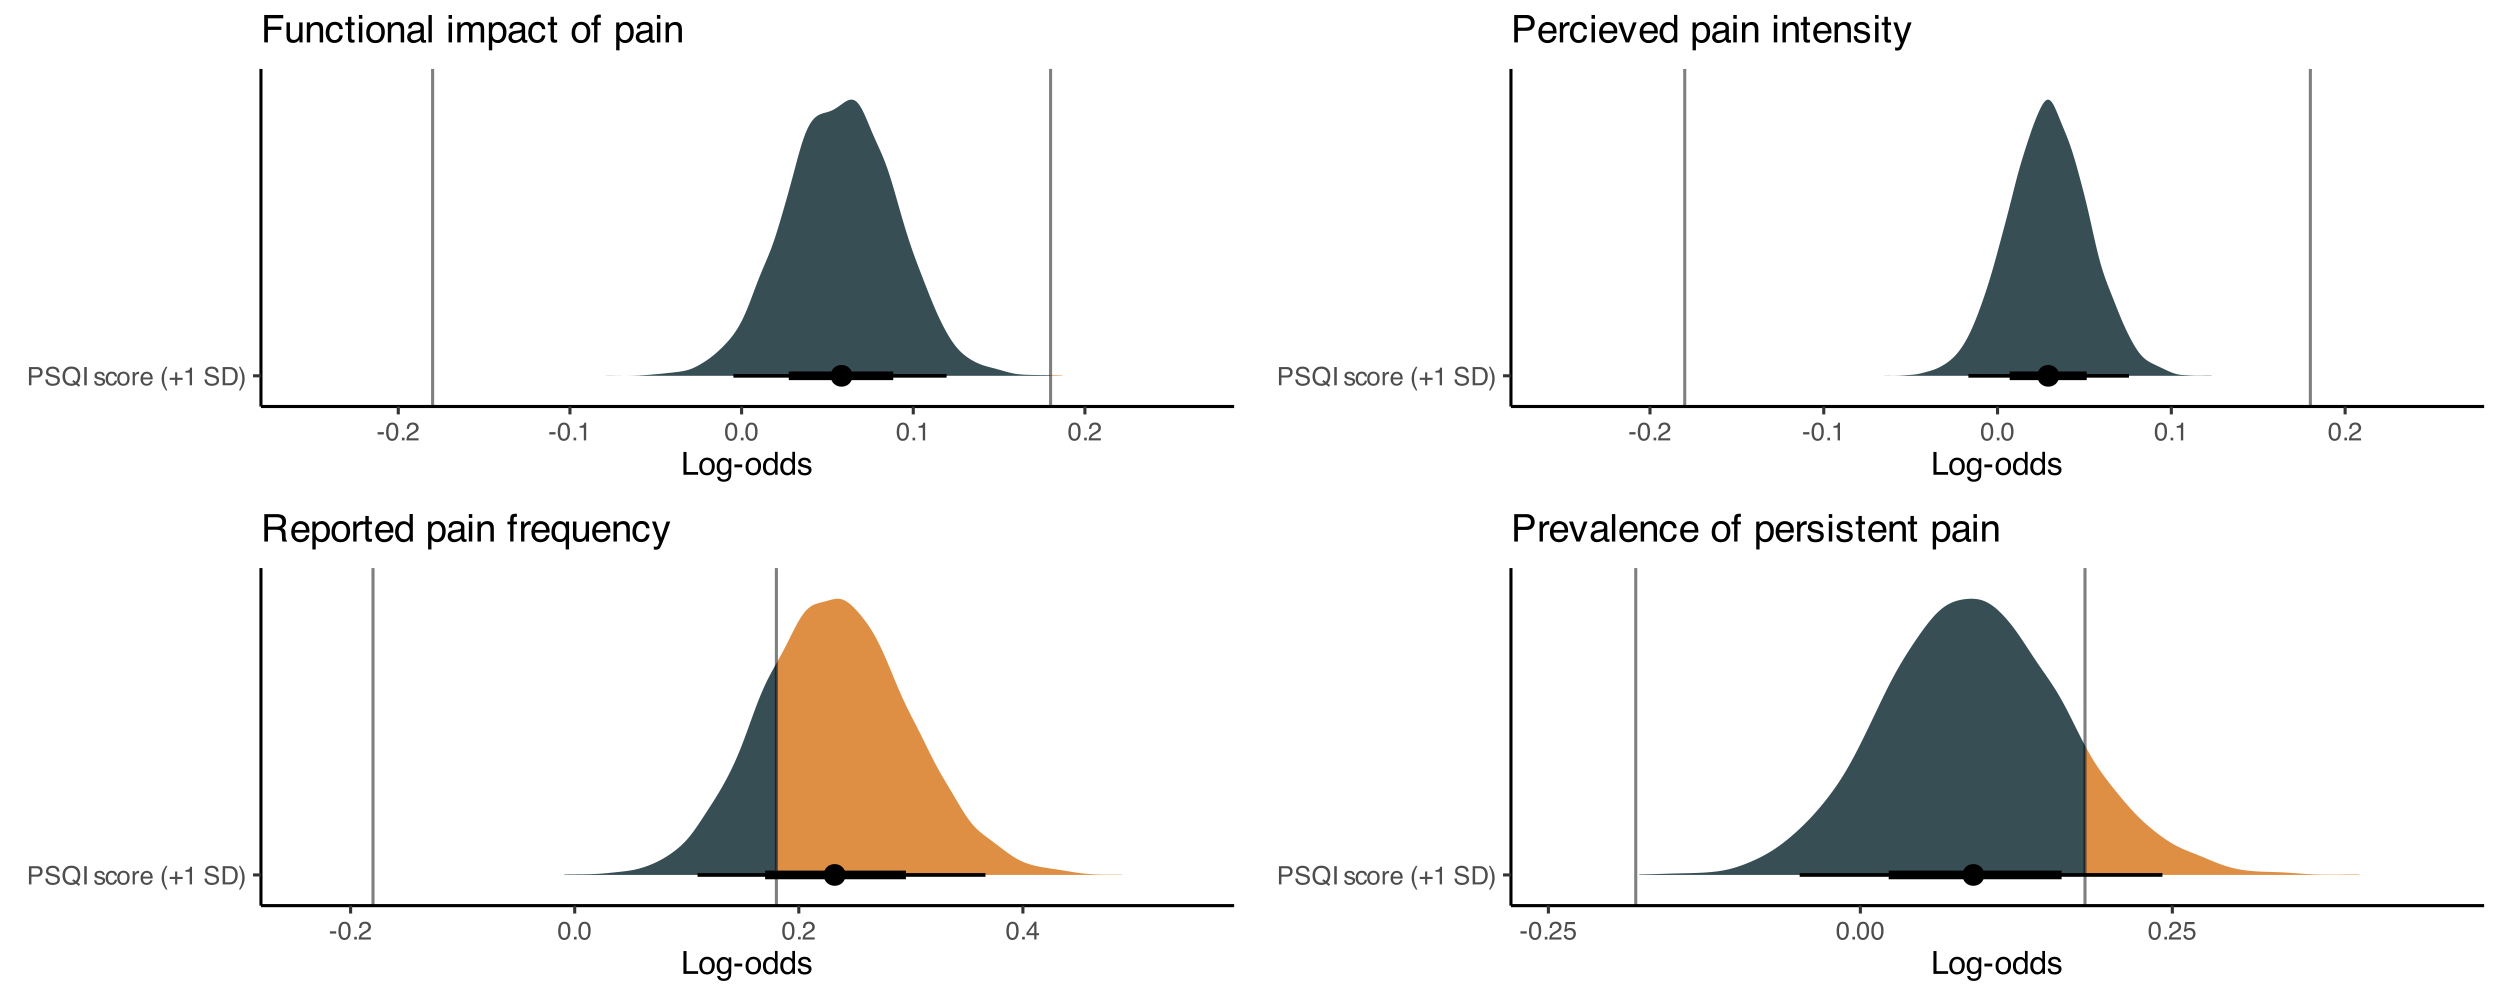 <?xml version="1.0" encoding="UTF-8"?>
<svg xmlns="http://www.w3.org/2000/svg" xmlns:xlink="http://www.w3.org/1999/xlink" width="864" height="345" viewBox="0 0 864 345">
<defs>
<g>
<g id="glyph-0-0">
<path d="M 0.281 0 L 0.281 -6.312 L 5.297 -6.312 L 5.297 0 Z M 4.5 -0.797 L 4.5 -5.516 L 1.078 -5.516 L 1.078 -0.797 Z M 4.5 -0.797 "/>
</g>
<g id="glyph-0-1">
<path d="M 0.75 -6.312 L 3.594 -6.312 C 4.156 -6.312 4.609 -6.148 4.953 -5.828 C 5.297 -5.516 5.469 -5.07 5.469 -4.5 C 5.469 -4.008 5.312 -3.582 5 -3.219 C 4.695 -2.852 4.227 -2.672 3.594 -2.672 L 1.609 -2.672 L 1.609 0 L 0.75 0 Z M 4.594 -4.5 C 4.594 -4.957 4.422 -5.27 4.078 -5.438 C 3.891 -5.531 3.633 -5.578 3.312 -5.578 L 1.609 -5.578 L 1.609 -3.391 L 3.312 -3.391 C 3.695 -3.391 4.004 -3.469 4.234 -3.625 C 4.473 -3.789 4.594 -4.082 4.594 -4.5 Z M 4.594 -4.5 "/>
</g>
<g id="glyph-0-2">
<path d="M 1.234 -2.031 C 1.254 -1.676 1.336 -1.383 1.484 -1.156 C 1.766 -0.738 2.266 -0.531 2.984 -0.531 C 3.305 -0.531 3.598 -0.578 3.859 -0.672 C 4.367 -0.848 4.625 -1.164 4.625 -1.625 C 4.625 -1.969 4.516 -2.211 4.297 -2.359 C 4.078 -2.504 3.738 -2.629 3.281 -2.734 L 2.422 -2.922 C 1.859 -3.055 1.461 -3.195 1.234 -3.344 C 0.836 -3.602 0.641 -4 0.641 -4.531 C 0.641 -5.094 0.832 -5.555 1.219 -5.922 C 1.613 -6.285 2.172 -6.469 2.891 -6.469 C 3.555 -6.469 4.117 -6.305 4.578 -5.984 C 5.035 -5.672 5.266 -5.16 5.266 -4.453 L 4.469 -4.453 C 4.426 -4.797 4.332 -5.055 4.188 -5.234 C 3.926 -5.566 3.484 -5.734 2.859 -5.734 C 2.359 -5.734 2 -5.625 1.781 -5.406 C 1.562 -5.195 1.453 -4.953 1.453 -4.672 C 1.453 -4.359 1.578 -4.133 1.828 -4 C 2.004 -3.906 2.391 -3.789 2.984 -3.656 L 3.859 -3.453 C 4.285 -3.348 4.617 -3.211 4.859 -3.047 C 5.254 -2.754 5.453 -2.328 5.453 -1.766 C 5.453 -1.066 5.195 -0.566 4.688 -0.266 C 4.188 0.035 3.598 0.188 2.922 0.188 C 2.141 0.188 1.523 -0.016 1.078 -0.422 C 0.629 -0.816 0.41 -1.352 0.422 -2.031 Z M 2.953 -6.484 Z M 2.953 -6.484 "/>
</g>
<g id="glyph-0-3">
<path d="M 6.438 -0.016 L 6.016 0.5 L 5.031 -0.234 C 4.801 -0.109 4.547 -0.008 4.266 0.062 C 3.992 0.145 3.695 0.188 3.375 0.188 C 2.395 0.188 1.629 -0.133 1.078 -0.781 C 0.586 -1.406 0.344 -2.188 0.344 -3.125 C 0.344 -3.977 0.555 -4.707 0.984 -5.312 C 1.523 -6.094 2.328 -6.484 3.391 -6.484 C 4.504 -6.484 5.332 -6.125 5.875 -5.406 C 6.289 -4.844 6.5 -4.129 6.5 -3.266 C 6.5 -2.859 6.445 -2.469 6.344 -2.094 C 6.188 -1.52 5.93 -1.051 5.578 -0.688 Z M 3.484 -0.578 C 3.66 -0.578 3.828 -0.586 3.984 -0.609 C 4.141 -0.641 4.273 -0.691 4.391 -0.766 L 3.688 -1.297 L 4.125 -1.828 L 4.953 -1.188 C 5.211 -1.488 5.391 -1.82 5.484 -2.188 C 5.578 -2.562 5.625 -2.914 5.625 -3.25 C 5.625 -3.988 5.426 -4.582 5.031 -5.031 C 4.645 -5.488 4.113 -5.719 3.438 -5.719 C 2.758 -5.719 2.223 -5.5 1.828 -5.062 C 1.43 -4.633 1.234 -3.969 1.234 -3.062 C 1.234 -2.301 1.422 -1.695 1.797 -1.25 C 2.18 -0.801 2.742 -0.578 3.484 -0.578 Z M 3.484 -0.578 "/>
</g>
<g id="glyph-0-4">
<path d="M 0.859 -6.312 L 1.734 -6.312 L 1.734 0 L 0.859 0 Z M 0.859 -6.312 "/>
</g>
<g id="glyph-0-5">
</g>
<g id="glyph-0-6">
<path d="M 1.031 -1.438 C 1.051 -1.188 1.113 -0.988 1.219 -0.844 C 1.414 -0.602 1.754 -0.484 2.234 -0.484 C 2.516 -0.484 2.766 -0.539 2.984 -0.656 C 3.203 -0.781 3.312 -0.973 3.312 -1.234 C 3.312 -1.43 3.223 -1.582 3.047 -1.688 C 2.941 -1.75 2.723 -1.82 2.391 -1.906 L 1.781 -2.062 C 1.383 -2.164 1.094 -2.273 0.906 -2.391 C 0.57 -2.598 0.406 -2.891 0.406 -3.266 C 0.406 -3.691 0.562 -4.039 0.875 -4.312 C 1.195 -4.582 1.617 -4.719 2.141 -4.719 C 2.836 -4.719 3.336 -4.516 3.641 -4.109 C 3.836 -3.848 3.93 -3.57 3.922 -3.281 L 3.203 -3.281 C 3.18 -3.457 3.117 -3.613 3.016 -3.75 C 2.836 -3.957 2.531 -4.062 2.094 -4.062 C 1.801 -4.062 1.578 -4.004 1.422 -3.891 C 1.273 -3.773 1.203 -3.629 1.203 -3.453 C 1.203 -3.254 1.301 -3.094 1.5 -2.969 C 1.613 -2.895 1.781 -2.832 2 -2.781 L 2.516 -2.656 C 3.066 -2.52 3.438 -2.391 3.625 -2.266 C 3.926 -2.066 4.078 -1.754 4.078 -1.328 C 4.078 -0.922 3.922 -0.566 3.609 -0.266 C 3.305 0.023 2.832 0.172 2.188 0.172 C 1.508 0.172 1.023 0.02 0.734 -0.281 C 0.453 -0.594 0.301 -0.977 0.281 -1.438 Z M 2.172 -4.719 Z M 2.172 -4.719 "/>
</g>
<g id="glyph-0-7">
<path d="M 2.344 -4.734 C 2.863 -4.734 3.285 -4.609 3.609 -4.359 C 3.93 -4.109 4.125 -3.672 4.188 -3.047 L 3.438 -3.047 C 3.395 -3.336 3.289 -3.578 3.125 -3.766 C 2.957 -3.953 2.695 -4.047 2.344 -4.047 C 1.852 -4.047 1.5 -3.801 1.281 -3.312 C 1.145 -3.008 1.078 -2.629 1.078 -2.172 C 1.078 -1.703 1.172 -1.312 1.359 -1 C 1.555 -0.688 1.867 -0.531 2.297 -0.531 C 2.609 -0.531 2.859 -0.625 3.047 -0.812 C 3.234 -1.008 3.363 -1.281 3.438 -1.625 L 4.188 -1.625 C 4.102 -1.02 3.891 -0.57 3.547 -0.281 C 3.203 0 2.766 0.141 2.234 0.141 C 1.629 0.141 1.145 -0.078 0.781 -0.516 C 0.426 -0.961 0.25 -1.516 0.25 -2.172 C 0.25 -2.984 0.445 -3.613 0.844 -4.062 C 1.238 -4.508 1.738 -4.734 2.344 -4.734 Z M 2.219 -4.719 Z M 2.219 -4.719 "/>
</g>
<g id="glyph-0-8">
<path d="M 2.391 -0.5 C 2.898 -0.5 3.25 -0.691 3.438 -1.078 C 3.633 -1.461 3.734 -1.895 3.734 -2.375 C 3.734 -2.801 3.664 -3.148 3.531 -3.422 C 3.312 -3.848 2.938 -4.062 2.406 -4.062 C 1.926 -4.062 1.578 -3.879 1.359 -3.516 C 1.148 -3.16 1.047 -2.727 1.047 -2.219 C 1.047 -1.727 1.148 -1.316 1.359 -0.984 C 1.578 -0.66 1.922 -0.5 2.391 -0.5 Z M 2.422 -4.734 C 3.016 -4.734 3.516 -4.535 3.922 -4.141 C 4.336 -3.742 4.547 -3.16 4.547 -2.391 C 4.547 -1.648 4.363 -1.035 4 -0.547 C 3.633 -0.066 3.07 0.172 2.312 0.172 C 1.688 0.172 1.188 -0.039 0.812 -0.469 C 0.438 -0.895 0.25 -1.473 0.25 -2.203 C 0.25 -2.973 0.445 -3.586 0.844 -4.047 C 1.238 -4.504 1.766 -4.734 2.422 -4.734 Z M 2.391 -4.719 Z M 2.391 -4.719 "/>
</g>
<g id="glyph-0-9">
<path d="M 0.594 -4.594 L 1.328 -4.594 L 1.328 -3.812 C 1.379 -3.957 1.523 -4.141 1.766 -4.359 C 2.004 -4.586 2.273 -4.703 2.578 -4.703 C 2.586 -4.703 2.609 -4.695 2.641 -4.688 C 2.68 -4.688 2.742 -4.688 2.828 -4.688 L 2.828 -3.859 C 2.773 -3.867 2.727 -3.875 2.688 -3.875 C 2.656 -3.883 2.617 -3.891 2.578 -3.891 C 2.18 -3.891 1.879 -3.766 1.672 -3.516 C 1.461 -3.266 1.359 -2.973 1.359 -2.641 L 1.359 0 L 0.594 0 Z M 0.594 -4.594 "/>
</g>
<g id="glyph-0-10">
<path d="M 2.484 -4.703 C 2.805 -4.703 3.117 -4.625 3.422 -4.469 C 3.734 -4.32 3.969 -4.125 4.125 -3.875 C 4.281 -3.645 4.383 -3.375 4.438 -3.062 C 4.488 -2.852 4.516 -2.516 4.516 -2.047 L 1.141 -2.047 C 1.148 -1.586 1.258 -1.211 1.469 -0.922 C 1.676 -0.641 1.992 -0.5 2.422 -0.5 C 2.828 -0.5 3.148 -0.633 3.391 -0.906 C 3.523 -1.062 3.625 -1.238 3.688 -1.438 L 4.453 -1.438 C 4.43 -1.27 4.363 -1.082 4.25 -0.875 C 4.133 -0.664 4.004 -0.5 3.859 -0.375 C 3.629 -0.145 3.344 0.008 3 0.094 C 2.812 0.133 2.598 0.156 2.359 0.156 C 1.785 0.156 1.301 -0.051 0.906 -0.469 C 0.508 -0.883 0.312 -1.469 0.312 -2.219 C 0.312 -2.945 0.508 -3.539 0.906 -4 C 1.312 -4.469 1.836 -4.703 2.484 -4.703 Z M 3.719 -2.672 C 3.688 -3.004 3.613 -3.27 3.5 -3.469 C 3.281 -3.844 2.926 -4.031 2.438 -4.031 C 2.082 -4.031 1.785 -3.898 1.547 -3.641 C 1.305 -3.391 1.176 -3.066 1.156 -2.672 Z M 2.406 -4.719 Z M 2.406 -4.719 "/>
</g>
<g id="glyph-0-11">
<path d="M 2.609 -6.406 C 2.148 -5.539 1.859 -4.898 1.734 -4.484 C 1.523 -3.859 1.422 -3.133 1.422 -2.312 C 1.422 -1.477 1.535 -0.719 1.766 -0.031 C 1.91 0.383 2.191 0.992 2.609 1.797 L 2.094 1.797 C 1.676 1.141 1.414 0.723 1.312 0.547 C 1.219 0.367 1.113 0.125 1 -0.188 C 0.832 -0.613 0.719 -1.066 0.656 -1.547 C 0.625 -1.797 0.609 -2.035 0.609 -2.266 C 0.609 -3.109 0.742 -3.859 1.016 -4.516 C 1.18 -4.941 1.531 -5.57 2.062 -6.406 Z M 2.609 -6.406 "/>
</g>
<g id="glyph-0-12">
<path d="M 0.391 -1.875 L 0.391 -2.609 L 2.266 -2.609 L 2.266 -4.484 L 3 -4.484 L 3 -2.609 L 4.875 -2.609 L 4.875 -1.875 L 3 -1.875 L 3 0 L 2.266 0 L 2.266 -1.875 Z M 0.391 -1.875 "/>
</g>
<g id="glyph-0-13">
<path d="M 0.844 -4.359 L 0.844 -4.953 C 1.395 -5.004 1.781 -5.094 2 -5.219 C 2.227 -5.344 2.395 -5.645 2.5 -6.125 L 3.109 -6.125 L 3.109 0 L 2.297 0 L 2.297 -4.359 Z M 0.844 -4.359 "/>
</g>
<g id="glyph-0-14">
<path d="M 3.094 -0.734 C 3.383 -0.734 3.625 -0.766 3.812 -0.828 C 4.133 -0.93 4.406 -1.145 4.625 -1.469 C 4.789 -1.719 4.91 -2.039 4.984 -2.438 C 5.023 -2.676 5.047 -2.898 5.047 -3.109 C 5.047 -3.891 4.891 -4.492 4.578 -4.922 C 4.273 -5.359 3.773 -5.578 3.078 -5.578 L 1.562 -5.578 L 1.562 -0.734 Z M 0.703 -6.312 L 3.266 -6.312 C 4.129 -6.312 4.801 -6.004 5.281 -5.391 C 5.707 -4.828 5.922 -4.113 5.922 -3.25 C 5.922 -2.582 5.797 -1.977 5.547 -1.438 C 5.098 -0.477 4.332 0 3.25 0 L 0.703 0 Z M 0.703 -6.312 "/>
</g>
<g id="glyph-0-15">
<path d="M 0.312 1.797 C 0.758 0.91 1.051 0.266 1.188 -0.141 C 1.383 -0.754 1.484 -1.477 1.484 -2.312 C 1.484 -3.133 1.367 -3.891 1.141 -4.578 C 0.992 -5.004 0.711 -5.613 0.297 -6.406 L 0.812 -6.406 C 1.25 -5.707 1.516 -5.273 1.609 -5.109 C 1.703 -4.941 1.805 -4.711 1.922 -4.422 C 2.055 -4.066 2.148 -3.711 2.203 -3.359 C 2.266 -3.016 2.297 -2.68 2.297 -2.359 C 2.297 -1.516 2.16 -0.758 1.891 -0.094 C 1.723 0.332 1.375 0.961 0.844 1.797 Z M 0.312 1.797 "/>
</g>
<g id="glyph-0-16">
<path d="M 0.359 -2.844 L 2.516 -2.844 L 2.516 -2.047 L 0.359 -2.047 Z M 0.359 -2.844 "/>
</g>
<g id="glyph-0-17">
<path d="M 2.375 -6.156 C 3.176 -6.156 3.754 -5.828 4.109 -5.172 C 4.379 -4.66 4.516 -3.961 4.516 -3.078 C 4.516 -2.242 4.391 -1.555 4.141 -1.016 C 3.785 -0.223 3.195 0.172 2.375 0.172 C 1.633 0.172 1.082 -0.148 0.719 -0.797 C 0.426 -1.328 0.281 -2.047 0.281 -2.953 C 0.281 -3.648 0.367 -4.25 0.547 -4.75 C 0.879 -5.688 1.488 -6.156 2.375 -6.156 Z M 2.375 -0.531 C 2.77 -0.531 3.086 -0.707 3.328 -1.062 C 3.566 -1.426 3.688 -2.086 3.688 -3.047 C 3.688 -3.754 3.598 -4.332 3.422 -4.781 C 3.254 -5.227 2.922 -5.453 2.422 -5.453 C 1.973 -5.453 1.641 -5.238 1.422 -4.812 C 1.211 -4.383 1.109 -3.754 1.109 -2.922 C 1.109 -2.297 1.176 -1.789 1.312 -1.406 C 1.52 -0.82 1.875 -0.531 2.375 -0.531 Z M 2.375 -0.531 "/>
</g>
<g id="glyph-0-18">
<path d="M 0.75 -0.938 L 1.656 -0.938 L 1.656 0 L 0.75 0 Z M 0.75 -0.938 "/>
</g>
<g id="glyph-0-19">
<path d="M 0.281 0 C 0.301 -0.531 0.406 -0.988 0.594 -1.375 C 0.789 -1.77 1.164 -2.129 1.719 -2.453 L 2.547 -2.922 C 2.91 -3.141 3.164 -3.328 3.312 -3.484 C 3.551 -3.711 3.672 -3.984 3.672 -4.297 C 3.672 -4.648 3.562 -4.93 3.344 -5.141 C 3.133 -5.359 2.848 -5.469 2.484 -5.469 C 1.961 -5.469 1.598 -5.266 1.391 -4.859 C 1.285 -4.648 1.227 -4.352 1.219 -3.969 L 0.422 -3.969 C 0.43 -4.5 0.531 -4.938 0.719 -5.281 C 1.051 -5.875 1.645 -6.172 2.5 -6.172 C 3.195 -6.172 3.707 -5.977 4.031 -5.594 C 4.363 -5.219 4.531 -4.797 4.531 -4.328 C 4.531 -3.836 4.352 -3.414 4 -3.062 C 3.801 -2.863 3.441 -2.617 2.922 -2.328 L 2.344 -2 C 2.062 -1.844 1.836 -1.695 1.672 -1.562 C 1.391 -1.312 1.211 -1.035 1.141 -0.734 L 4.5 -0.734 L 4.5 0 Z M 0.281 0 "/>
</g>
<g id="glyph-0-20">
<path d="M 2.906 -2.172 L 2.906 -4.969 L 0.938 -2.172 Z M 2.922 0 L 2.922 -1.5 L 0.219 -1.5 L 0.219 -2.266 L 3.047 -6.172 L 3.688 -6.172 L 3.688 -2.172 L 4.594 -2.172 L 4.594 -1.5 L 3.688 -1.5 L 3.688 0 Z M 2.922 0 "/>
</g>
<g id="glyph-0-21">
<path d="M 1.094 -1.562 C 1.133 -1.125 1.336 -0.82 1.703 -0.656 C 1.879 -0.57 2.094 -0.531 2.344 -0.531 C 2.801 -0.531 3.141 -0.676 3.359 -0.969 C 3.578 -1.258 3.688 -1.582 3.688 -1.938 C 3.688 -2.363 3.555 -2.691 3.297 -2.922 C 3.035 -3.16 2.719 -3.281 2.344 -3.281 C 2.082 -3.281 1.852 -3.227 1.656 -3.125 C 1.469 -3.02 1.305 -2.879 1.172 -2.703 L 0.5 -2.734 L 0.969 -6.047 L 4.172 -6.047 L 4.172 -5.297 L 1.562 -5.297 L 1.297 -3.594 C 1.43 -3.695 1.566 -3.773 1.703 -3.828 C 1.93 -3.93 2.195 -3.984 2.5 -3.984 C 3.062 -3.984 3.535 -3.801 3.922 -3.438 C 4.316 -3.07 4.516 -2.609 4.516 -2.047 C 4.516 -1.461 4.332 -0.945 3.969 -0.5 C 3.613 -0.062 3.047 0.156 2.266 0.156 C 1.754 0.156 1.305 0.016 0.922 -0.266 C 0.547 -0.547 0.332 -0.977 0.281 -1.562 Z M 1.094 -1.562 "/>
</g>
<g id="glyph-1-0">
<path d="M 0.359 0 L 0.359 -7.891 L 6.625 -7.891 L 6.625 0 Z M 5.625 -0.984 L 5.625 -6.906 L 1.344 -6.906 L 1.344 -0.984 Z M 5.625 -0.984 "/>
</g>
<g id="glyph-1-1">
<path d="M 0.844 -7.891 L 1.906 -7.891 L 1.906 -0.938 L 5.906 -0.938 L 5.906 0 L 0.844 0 Z M 0.844 -7.891 "/>
</g>
<g id="glyph-1-2">
<path d="M 2.984 -0.625 C 3.629 -0.625 4.07 -0.863 4.312 -1.344 C 4.551 -1.832 4.672 -2.375 4.672 -2.969 C 4.672 -3.508 4.582 -3.945 4.406 -4.281 C 4.133 -4.812 3.664 -5.078 3 -5.078 C 2.406 -5.078 1.973 -4.848 1.703 -4.391 C 1.441 -3.941 1.312 -3.398 1.312 -2.766 C 1.312 -2.148 1.441 -1.641 1.703 -1.234 C 1.973 -0.828 2.398 -0.625 2.984 -0.625 Z M 3.031 -5.922 C 3.77 -5.922 4.395 -5.672 4.906 -5.172 C 5.414 -4.68 5.672 -3.957 5.672 -3 C 5.672 -2.07 5.445 -1.305 5 -0.703 C 4.551 -0.098 3.852 0.203 2.906 0.203 C 2.113 0.203 1.484 -0.062 1.016 -0.594 C 0.547 -1.125 0.312 -1.844 0.312 -2.75 C 0.312 -3.719 0.555 -4.488 1.047 -5.062 C 1.535 -5.633 2.195 -5.922 3.031 -5.922 Z M 3 -5.891 Z M 3 -5.891 "/>
</g>
<g id="glyph-1-3">
<path d="M 2.734 -5.859 C 3.191 -5.859 3.586 -5.742 3.922 -5.516 C 4.098 -5.391 4.285 -5.207 4.484 -4.969 L 4.484 -5.703 L 5.375 -5.703 L 5.375 -0.469 C 5.375 0.258 5.266 0.836 5.047 1.266 C 4.648 2.047 3.895 2.438 2.781 2.438 C 2.156 2.438 1.629 2.297 1.203 2.016 C 0.785 1.734 0.551 1.301 0.5 0.719 L 1.484 0.719 C 1.535 0.969 1.629 1.164 1.766 1.312 C 1.984 1.531 2.328 1.641 2.797 1.641 C 3.535 1.641 4.02 1.375 4.25 0.844 C 4.383 0.539 4.445 -0.004 4.438 -0.797 C 4.25 -0.504 4.016 -0.285 3.734 -0.141 C 3.461 -0.004 3.109 0.062 2.672 0.062 C 2.047 0.062 1.5 -0.156 1.031 -0.594 C 0.562 -1.031 0.328 -1.758 0.328 -2.781 C 0.328 -3.75 0.562 -4.504 1.031 -5.047 C 1.5 -5.586 2.066 -5.859 2.734 -5.859 Z M 4.484 -2.906 C 4.484 -3.613 4.332 -4.141 4.031 -4.484 C 3.738 -4.828 3.367 -5 2.922 -5 C 2.234 -5 1.766 -4.68 1.516 -4.047 C 1.391 -3.703 1.328 -3.254 1.328 -2.703 C 1.328 -2.055 1.457 -1.562 1.719 -1.219 C 1.977 -0.883 2.332 -0.719 2.781 -0.719 C 3.469 -0.719 3.957 -1.031 4.25 -1.656 C 4.406 -2.008 4.484 -2.426 4.484 -2.906 Z M 2.859 -5.891 Z M 2.859 -5.891 "/>
</g>
<g id="glyph-1-4">
<path d="M 0.453 -3.562 L 3.156 -3.562 L 3.156 -2.562 L 0.453 -2.562 Z M 0.453 -3.562 "/>
</g>
<g id="glyph-1-5">
<path d="M 1.328 -2.812 C 1.328 -2.195 1.457 -1.68 1.719 -1.266 C 1.977 -0.848 2.395 -0.641 2.969 -0.641 C 3.414 -0.641 3.781 -0.832 4.062 -1.219 C 4.352 -1.602 4.5 -2.156 4.5 -2.875 C 4.5 -3.602 4.348 -4.141 4.047 -4.484 C 3.754 -4.836 3.391 -5.016 2.953 -5.016 C 2.473 -5.016 2.082 -4.828 1.781 -4.453 C 1.477 -4.078 1.328 -3.531 1.328 -2.812 Z M 2.781 -5.859 C 3.219 -5.859 3.586 -5.766 3.891 -5.578 C 4.055 -5.473 4.25 -5.285 4.469 -5.016 L 4.469 -7.922 L 5.391 -7.922 L 5.391 0 L 4.531 0 L 4.531 -0.797 C 4.301 -0.441 4.031 -0.188 3.719 -0.031 C 3.414 0.125 3.066 0.203 2.672 0.203 C 2.023 0.203 1.469 -0.062 1 -0.594 C 0.531 -1.133 0.297 -1.852 0.297 -2.75 C 0.297 -3.594 0.508 -4.32 0.938 -4.938 C 1.363 -5.551 1.977 -5.859 2.781 -5.859 Z M 2.781 -5.859 "/>
</g>
<g id="glyph-1-6">
<path d="M 1.281 -1.812 C 1.312 -1.488 1.395 -1.238 1.531 -1.062 C 1.77 -0.75 2.191 -0.594 2.797 -0.594 C 3.148 -0.594 3.461 -0.672 3.734 -0.828 C 4.004 -0.984 4.141 -1.223 4.141 -1.547 C 4.141 -1.797 4.031 -1.984 3.812 -2.109 C 3.676 -2.191 3.398 -2.285 2.984 -2.391 L 2.219 -2.578 C 1.727 -2.703 1.367 -2.836 1.141 -2.984 C 0.723 -3.254 0.516 -3.617 0.516 -4.078 C 0.516 -4.617 0.707 -5.055 1.094 -5.391 C 1.488 -5.734 2.02 -5.906 2.688 -5.906 C 3.551 -5.906 4.176 -5.648 4.562 -5.141 C 4.801 -4.816 4.914 -4.469 4.906 -4.094 L 4 -4.094 C 3.977 -4.312 3.898 -4.508 3.766 -4.688 C 3.547 -4.945 3.16 -5.078 2.609 -5.078 C 2.242 -5.078 1.969 -5.004 1.781 -4.859 C 1.594 -4.723 1.5 -4.539 1.5 -4.312 C 1.5 -4.062 1.625 -3.863 1.875 -3.719 C 2.008 -3.625 2.219 -3.539 2.5 -3.469 L 3.141 -3.312 C 3.836 -3.145 4.301 -2.984 4.531 -2.828 C 4.914 -2.578 5.109 -2.191 5.109 -1.672 C 5.109 -1.148 4.91 -0.703 4.516 -0.328 C 4.129 0.035 3.539 0.219 2.75 0.219 C 1.895 0.219 1.285 0.023 0.922 -0.359 C 0.566 -0.754 0.379 -1.238 0.359 -1.812 Z M 2.719 -5.891 Z M 2.719 -5.891 "/>
</g>
<g id="glyph-2-0">
<path d="M 0.422 0 L 0.422 -9.469 L 7.938 -9.469 L 7.938 0 Z M 6.75 -1.188 L 6.75 -8.281 L 1.609 -8.281 L 1.609 -1.188 Z M 6.75 -1.188 "/>
</g>
<g id="glyph-2-1">
<path d="M 1.125 -9.469 L 7.703 -9.469 L 7.703 -8.312 L 2.406 -8.312 L 2.406 -5.438 L 7.062 -5.438 L 7.062 -4.312 L 2.406 -4.312 L 2.406 0 L 1.125 0 Z M 1.125 -9.469 "/>
</g>
<g id="glyph-2-2">
<path d="M 2.016 -6.906 L 2.016 -2.328 C 2.016 -1.973 2.066 -1.68 2.172 -1.453 C 2.379 -1.047 2.766 -0.844 3.328 -0.844 C 4.141 -0.844 4.691 -1.203 4.984 -1.922 C 5.141 -2.305 5.219 -2.836 5.219 -3.516 L 5.219 -6.906 L 6.375 -6.906 L 6.375 0 L 5.281 0 L 5.297 -1.016 C 5.148 -0.754 4.961 -0.535 4.734 -0.359 C 4.297 0.004 3.758 0.188 3.125 0.188 C 2.145 0.188 1.473 -0.141 1.109 -0.797 C 0.922 -1.148 0.828 -1.625 0.828 -2.219 L 0.828 -6.906 Z M 3.609 -7.078 Z M 3.609 -7.078 "/>
</g>
<g id="glyph-2-3">
<path d="M 0.844 -6.906 L 1.953 -6.906 L 1.953 -5.922 C 2.273 -6.328 2.617 -6.617 2.984 -6.797 C 3.359 -6.973 3.766 -7.062 4.203 -7.062 C 5.18 -7.062 5.848 -6.719 6.203 -6.031 C 6.391 -5.656 6.484 -5.117 6.484 -4.422 L 6.484 0 L 5.297 0 L 5.297 -4.359 C 5.297 -4.773 5.234 -5.113 5.109 -5.375 C 4.898 -5.801 4.523 -6.016 3.984 -6.016 C 3.711 -6.016 3.488 -5.988 3.312 -5.938 C 3 -5.844 2.719 -5.648 2.469 -5.359 C 2.281 -5.129 2.156 -4.895 2.094 -4.656 C 2.039 -4.414 2.016 -4.066 2.016 -3.609 L 2.016 0 L 0.844 0 Z M 3.578 -7.078 Z M 3.578 -7.078 "/>
</g>
<g id="glyph-2-4">
<path d="M 3.516 -7.109 C 4.297 -7.109 4.926 -6.914 5.406 -6.531 C 5.895 -6.156 6.191 -5.504 6.297 -4.578 L 5.156 -4.578 C 5.094 -5.004 4.938 -5.359 4.688 -5.641 C 4.445 -5.922 4.055 -6.062 3.516 -6.062 C 2.773 -6.062 2.242 -5.703 1.922 -4.984 C 1.723 -4.516 1.625 -3.938 1.625 -3.25 C 1.625 -2.562 1.77 -1.977 2.062 -1.5 C 2.352 -1.031 2.812 -0.797 3.438 -0.797 C 3.914 -0.797 4.297 -0.941 4.578 -1.234 C 4.859 -1.523 5.051 -1.926 5.156 -2.438 L 6.297 -2.438 C 6.16 -1.52 5.832 -0.848 5.312 -0.422 C 4.801 -0.004 4.145 0.203 3.344 0.203 C 2.438 0.203 1.711 -0.125 1.172 -0.781 C 0.641 -1.445 0.375 -2.273 0.375 -3.266 C 0.375 -4.473 0.664 -5.414 1.25 -6.094 C 1.844 -6.77 2.598 -7.109 3.516 -7.109 Z M 3.328 -7.078 Z M 3.328 -7.078 "/>
</g>
<g id="glyph-2-5">
<path d="M 1.078 -8.828 L 2.25 -8.828 L 2.25 -6.906 L 3.359 -6.906 L 3.359 -5.953 L 2.25 -5.953 L 2.25 -1.453 C 2.25 -1.211 2.332 -1.051 2.5 -0.969 C 2.594 -0.914 2.742 -0.891 2.953 -0.891 C 3.004 -0.891 3.062 -0.891 3.125 -0.891 C 3.195 -0.898 3.273 -0.91 3.359 -0.922 L 3.359 0 C 3.223 0.039 3.082 0.066 2.938 0.078 C 2.801 0.098 2.645 0.109 2.469 0.109 C 1.926 0.109 1.555 -0.023 1.359 -0.297 C 1.172 -0.578 1.078 -0.941 1.078 -1.391 L 1.078 -5.953 L 0.141 -5.953 L 0.141 -6.906 L 1.078 -6.906 Z M 1.078 -8.828 "/>
</g>
<g id="glyph-2-6">
<path d="M 0.844 -6.875 L 2.031 -6.875 L 2.031 0 L 0.844 0 Z M 0.844 -9.469 L 2.031 -9.469 L 2.031 -8.156 L 0.844 -8.156 Z M 0.844 -9.469 "/>
</g>
<g id="glyph-2-7">
<path d="M 3.594 -0.75 C 4.363 -0.75 4.891 -1.039 5.172 -1.625 C 5.461 -2.207 5.609 -2.852 5.609 -3.562 C 5.609 -4.207 5.504 -4.734 5.297 -5.141 C 4.961 -5.773 4.398 -6.094 3.609 -6.094 C 2.898 -6.094 2.383 -5.82 2.062 -5.281 C 1.738 -4.738 1.578 -4.082 1.578 -3.312 C 1.578 -2.582 1.738 -1.973 2.062 -1.484 C 2.383 -0.992 2.895 -0.75 3.594 -0.75 Z M 3.641 -7.109 C 4.523 -7.109 5.273 -6.812 5.891 -6.219 C 6.504 -5.625 6.812 -4.75 6.812 -3.594 C 6.812 -2.477 6.539 -1.555 6 -0.828 C 5.457 -0.109 4.617 0.25 3.484 0.25 C 2.535 0.25 1.781 -0.066 1.219 -0.703 C 0.656 -1.348 0.375 -2.211 0.375 -3.297 C 0.375 -4.461 0.664 -5.391 1.25 -6.078 C 1.844 -6.766 2.641 -7.109 3.641 -7.109 Z M 3.594 -7.078 Z M 3.594 -7.078 "/>
</g>
<g id="glyph-2-8">
<path d="M 1.734 -1.844 C 1.734 -1.5 1.852 -1.227 2.094 -1.031 C 2.344 -0.844 2.641 -0.75 2.984 -0.75 C 3.391 -0.75 3.785 -0.844 4.172 -1.031 C 4.805 -1.352 5.125 -1.867 5.125 -2.578 L 5.125 -3.516 C 4.988 -3.422 4.805 -3.344 4.578 -3.281 C 4.359 -3.227 4.141 -3.188 3.922 -3.156 L 3.219 -3.062 C 2.801 -3.008 2.488 -2.922 2.281 -2.797 C 1.914 -2.598 1.734 -2.281 1.734 -1.844 Z M 4.547 -4.188 C 4.816 -4.219 5 -4.328 5.094 -4.516 C 5.133 -4.617 5.156 -4.77 5.156 -4.969 C 5.156 -5.363 5.016 -5.648 4.734 -5.828 C 4.453 -6.004 4.051 -6.094 3.531 -6.094 C 2.926 -6.094 2.5 -5.93 2.25 -5.609 C 2.102 -5.422 2.008 -5.148 1.969 -4.797 L 0.891 -4.797 C 0.91 -5.648 1.188 -6.242 1.719 -6.578 C 2.25 -6.91 2.863 -7.078 3.562 -7.078 C 4.375 -7.078 5.031 -6.922 5.531 -6.609 C 6.039 -6.297 6.297 -5.812 6.297 -5.156 L 6.297 -1.188 C 6.297 -1.062 6.316 -0.961 6.359 -0.891 C 6.41 -0.816 6.516 -0.781 6.672 -0.781 C 6.723 -0.781 6.781 -0.785 6.844 -0.797 C 6.914 -0.805 6.988 -0.816 7.062 -0.828 L 7.062 0.031 C 6.875 0.082 6.734 0.113 6.641 0.125 C 6.547 0.133 6.422 0.141 6.266 0.141 C 5.859 0.141 5.566 0 5.391 -0.281 C 5.297 -0.426 5.227 -0.641 5.188 -0.922 C 4.945 -0.609 4.602 -0.336 4.156 -0.109 C 3.719 0.117 3.234 0.234 2.703 0.234 C 2.066 0.234 1.547 0.039 1.141 -0.344 C 0.734 -0.738 0.531 -1.227 0.531 -1.812 C 0.531 -2.445 0.727 -2.941 1.125 -3.297 C 1.531 -3.648 2.055 -3.867 2.703 -3.953 Z M 3.594 -7.078 Z M 3.594 -7.078 "/>
</g>
<g id="glyph-2-9">
<path d="M 0.891 -9.469 L 2.047 -9.469 L 2.047 0 L 0.891 0 Z M 0.891 -9.469 "/>
</g>
<g id="glyph-2-10">
</g>
<g id="glyph-2-11">
<path d="M 0.844 -6.906 L 2 -6.906 L 2 -5.922 C 2.27 -6.266 2.52 -6.516 2.75 -6.672 C 3.125 -6.93 3.555 -7.062 4.047 -7.062 C 4.598 -7.062 5.039 -6.926 5.375 -6.656 C 5.562 -6.5 5.734 -6.27 5.891 -5.969 C 6.148 -6.344 6.453 -6.617 6.797 -6.797 C 7.148 -6.973 7.539 -7.062 7.969 -7.062 C 8.906 -7.062 9.539 -6.723 9.875 -6.047 C 10.051 -5.691 10.141 -5.207 10.141 -4.594 L 10.141 0 L 8.938 0 L 8.938 -4.797 C 8.938 -5.254 8.82 -5.566 8.594 -5.734 C 8.363 -5.91 8.082 -6 7.75 -6 C 7.289 -6 6.895 -5.848 6.562 -5.547 C 6.238 -5.242 6.078 -4.734 6.078 -4.016 L 6.078 0 L 4.906 0 L 4.906 -4.5 C 4.906 -4.969 4.848 -5.312 4.734 -5.531 C 4.555 -5.852 4.227 -6.016 3.75 -6.016 C 3.312 -6.016 2.91 -5.844 2.547 -5.5 C 2.191 -5.164 2.016 -4.551 2.016 -3.656 L 2.016 0 L 0.844 0 Z M 0.844 -6.906 "/>
</g>
<g id="glyph-2-12">
<path d="M 3.766 -0.781 C 4.305 -0.781 4.754 -1.004 5.109 -1.453 C 5.473 -1.91 5.656 -2.594 5.656 -3.5 C 5.656 -4.039 5.578 -4.508 5.422 -4.906 C 5.117 -5.664 4.566 -6.047 3.766 -6.047 C 2.961 -6.047 2.41 -5.645 2.109 -4.844 C 1.953 -4.414 1.875 -3.867 1.875 -3.203 C 1.875 -2.672 1.953 -2.219 2.109 -1.844 C 2.41 -1.133 2.961 -0.781 3.766 -0.781 Z M 0.766 -6.875 L 1.891 -6.875 L 1.891 -5.953 C 2.117 -6.266 2.375 -6.508 2.656 -6.688 C 3.039 -6.945 3.5 -7.078 4.031 -7.078 C 4.812 -7.078 5.473 -6.773 6.016 -6.172 C 6.566 -5.578 6.844 -4.723 6.844 -3.609 C 6.844 -2.098 6.445 -1.02 5.656 -0.375 C 5.156 0.031 4.578 0.234 3.922 0.234 C 3.398 0.234 2.961 0.117 2.609 -0.109 C 2.398 -0.234 2.172 -0.457 1.922 -0.781 L 1.922 2.75 L 0.766 2.75 Z M 0.766 -6.875 "/>
</g>
<g id="glyph-2-13">
<path d="M 1.141 -7.953 C 1.16 -8.43 1.242 -8.785 1.391 -9.016 C 1.66 -9.41 2.18 -9.609 2.953 -9.609 C 3.023 -9.609 3.098 -9.602 3.172 -9.594 C 3.254 -9.594 3.348 -9.586 3.453 -9.578 L 3.453 -8.516 C 3.328 -8.523 3.238 -8.531 3.188 -8.531 C 3.133 -8.539 3.082 -8.547 3.031 -8.547 C 2.688 -8.547 2.477 -8.453 2.406 -8.266 C 2.332 -8.086 2.297 -7.625 2.297 -6.875 L 3.453 -6.875 L 3.453 -5.953 L 2.281 -5.953 L 2.281 0 L 1.141 0 L 1.141 -5.953 L 0.188 -5.953 L 0.188 -6.875 L 1.141 -6.875 Z M 1.141 -7.953 "/>
</g>
<g id="glyph-2-14">
<path d="M 1.125 -9.469 L 5.391 -9.469 C 6.234 -9.469 6.91 -9.227 7.422 -8.75 C 7.941 -8.281 8.203 -7.613 8.203 -6.75 C 8.203 -6.008 7.973 -5.363 7.516 -4.812 C 7.055 -4.27 6.348 -4 5.391 -4 L 2.406 -4 L 2.406 0 L 1.125 0 Z M 6.906 -6.75 C 6.906 -7.445 6.645 -7.922 6.125 -8.172 C 5.844 -8.305 5.457 -8.375 4.969 -8.375 L 2.406 -8.375 L 2.406 -5.094 L 4.969 -5.094 C 5.539 -5.094 6.004 -5.211 6.359 -5.453 C 6.723 -5.703 6.906 -6.133 6.906 -6.75 Z M 6.906 -6.75 "/>
</g>
<g id="glyph-2-15">
<path d="M 3.719 -7.062 C 4.219 -7.062 4.695 -6.945 5.156 -6.719 C 5.613 -6.488 5.961 -6.191 6.203 -5.828 C 6.43 -5.473 6.586 -5.066 6.672 -4.609 C 6.734 -4.285 6.766 -3.773 6.766 -3.078 L 1.703 -3.078 C 1.723 -2.379 1.891 -1.816 2.203 -1.391 C 2.516 -0.973 2.992 -0.766 3.641 -0.766 C 4.242 -0.766 4.727 -0.961 5.094 -1.359 C 5.301 -1.586 5.445 -1.859 5.531 -2.172 L 6.672 -2.172 C 6.641 -1.91 6.539 -1.625 6.375 -1.312 C 6.207 -1 6.016 -0.742 5.797 -0.547 C 5.453 -0.203 5.02 0.023 4.5 0.141 C 4.219 0.211 3.898 0.25 3.547 0.25 C 2.68 0.25 1.953 -0.062 1.359 -0.688 C 0.766 -1.312 0.469 -2.188 0.469 -3.312 C 0.469 -4.426 0.766 -5.328 1.359 -6.016 C 1.961 -6.711 2.75 -7.062 3.719 -7.062 Z M 5.578 -4 C 5.523 -4.5 5.414 -4.898 5.25 -5.203 C 4.926 -5.766 4.395 -6.047 3.656 -6.047 C 3.125 -6.047 2.676 -5.852 2.312 -5.469 C 1.945 -5.082 1.754 -4.594 1.734 -4 Z M 3.609 -7.078 Z M 3.609 -7.078 "/>
</g>
<g id="glyph-2-16">
<path d="M 0.891 -6.906 L 1.984 -6.906 L 1.984 -5.719 C 2.078 -5.945 2.297 -6.227 2.641 -6.562 C 2.992 -6.895 3.406 -7.062 3.875 -7.062 C 3.895 -7.062 3.93 -7.055 3.984 -7.047 C 4.035 -7.047 4.117 -7.039 4.234 -7.031 L 4.234 -5.797 C 4.172 -5.816 4.109 -5.828 4.047 -5.828 C 3.992 -5.828 3.93 -5.828 3.859 -5.828 C 3.273 -5.828 2.828 -5.641 2.516 -5.266 C 2.203 -4.891 2.047 -4.457 2.047 -3.969 L 2.047 0 L 0.891 0 Z M 0.891 -6.906 "/>
</g>
<g id="glyph-2-17">
<path d="M 1.422 -6.906 L 3.266 -1.281 L 5.188 -6.906 L 6.453 -6.906 L 3.859 0 L 2.625 0 L 0.078 -6.906 Z M 1.422 -6.906 "/>
</g>
<g id="glyph-2-18">
<path d="M 1.578 -3.375 C 1.578 -2.633 1.734 -2.016 2.047 -1.516 C 2.367 -1.016 2.875 -0.766 3.562 -0.766 C 4.102 -0.766 4.547 -0.992 4.891 -1.453 C 5.234 -1.922 5.406 -2.586 5.406 -3.453 C 5.406 -4.316 5.227 -4.957 4.875 -5.375 C 4.52 -5.801 4.078 -6.016 3.547 -6.016 C 2.961 -6.016 2.488 -5.789 2.125 -5.344 C 1.758 -4.895 1.578 -4.238 1.578 -3.375 Z M 3.328 -7.031 C 3.859 -7.031 4.301 -6.914 4.656 -6.688 C 4.863 -6.562 5.098 -6.336 5.359 -6.016 L 5.359 -9.5 L 6.484 -9.5 L 6.484 0 L 5.438 0 L 5.438 -0.953 C 5.164 -0.535 4.844 -0.227 4.469 -0.031 C 4.102 0.156 3.68 0.25 3.203 0.25 C 2.43 0.25 1.766 -0.07 1.203 -0.719 C 0.641 -1.375 0.359 -2.238 0.359 -3.312 C 0.359 -4.312 0.613 -5.18 1.125 -5.922 C 1.645 -6.66 2.379 -7.031 3.328 -7.031 Z M 3.328 -7.031 "/>
</g>
<g id="glyph-2-19">
<path d="M 1.547 -2.172 C 1.578 -1.773 1.672 -1.477 1.828 -1.281 C 2.117 -0.906 2.629 -0.719 3.359 -0.719 C 3.785 -0.719 4.16 -0.812 4.484 -1 C 4.816 -1.188 4.984 -1.473 4.984 -1.859 C 4.984 -2.16 4.848 -2.391 4.578 -2.547 C 4.41 -2.641 4.082 -2.75 3.594 -2.875 L 2.672 -3.094 C 2.078 -3.238 1.641 -3.406 1.359 -3.594 C 0.867 -3.906 0.625 -4.336 0.625 -4.891 C 0.625 -5.547 0.859 -6.07 1.328 -6.469 C 1.797 -6.875 2.426 -7.078 3.219 -7.078 C 4.258 -7.078 5.008 -6.773 5.469 -6.172 C 5.758 -5.785 5.898 -5.367 5.891 -4.922 L 4.797 -4.922 C 4.773 -5.18 4.68 -5.422 4.516 -5.641 C 4.254 -5.941 3.797 -6.094 3.141 -6.094 C 2.691 -6.094 2.352 -6.008 2.125 -5.844 C 1.906 -5.676 1.797 -5.453 1.797 -5.172 C 1.797 -4.867 1.945 -4.629 2.25 -4.453 C 2.414 -4.348 2.664 -4.254 3 -4.172 L 3.766 -3.984 C 4.598 -3.785 5.16 -3.586 5.453 -3.391 C 5.898 -3.098 6.125 -2.633 6.125 -2 C 6.125 -1.383 5.891 -0.852 5.422 -0.406 C 4.953 0.039 4.242 0.266 3.297 0.266 C 2.266 0.266 1.535 0.031 1.109 -0.438 C 0.68 -0.906 0.453 -1.484 0.422 -2.172 Z M 3.25 -7.078 Z M 3.25 -7.078 "/>
</g>
<g id="glyph-2-20">
<path d="M 5.156 -6.906 L 6.453 -6.906 C 6.285 -6.457 5.922 -5.445 5.359 -3.875 C 4.93 -2.688 4.578 -1.719 4.297 -0.969 C 3.629 0.789 3.156 1.863 2.875 2.25 C 2.602 2.633 2.133 2.828 1.469 2.828 C 1.301 2.828 1.172 2.82 1.078 2.812 C 0.992 2.801 0.891 2.773 0.766 2.734 L 0.766 1.688 C 0.961 1.738 1.102 1.77 1.188 1.781 C 1.281 1.801 1.363 1.812 1.438 1.812 C 1.656 1.812 1.812 1.773 1.906 1.703 C 2.008 1.629 2.098 1.539 2.172 1.438 C 2.191 1.406 2.266 1.227 2.391 0.906 C 2.523 0.594 2.625 0.359 2.688 0.203 L 0.141 -6.906 L 1.453 -6.906 L 3.297 -1.281 Z M 3.297 -7.078 Z M 3.297 -7.078 "/>
</g>
<g id="glyph-2-21">
<path d="M 5.406 -5.125 C 6.008 -5.125 6.484 -5.242 6.828 -5.484 C 7.18 -5.734 7.359 -6.172 7.359 -6.797 C 7.359 -7.473 7.113 -7.93 6.625 -8.172 C 6.363 -8.305 6.016 -8.375 5.578 -8.375 L 2.438 -8.375 L 2.438 -5.125 Z M 1.156 -9.469 L 5.547 -9.469 C 6.266 -9.469 6.859 -9.363 7.328 -9.156 C 8.223 -8.75 8.672 -8.004 8.672 -6.922 C 8.672 -6.348 8.551 -5.879 8.312 -5.516 C 8.082 -5.16 7.754 -4.875 7.328 -4.656 C 7.703 -4.5 7.984 -4.297 8.172 -4.047 C 8.359 -3.805 8.461 -3.414 8.484 -2.875 L 8.516 -1.594 C 8.535 -1.238 8.566 -0.973 8.609 -0.797 C 8.691 -0.492 8.832 -0.301 9.031 -0.219 L 9.031 0 L 7.453 0 C 7.41 -0.082 7.375 -0.188 7.344 -0.312 C 7.32 -0.445 7.301 -0.695 7.281 -1.062 L 7.203 -2.641 C 7.172 -3.266 6.941 -3.68 6.516 -3.891 C 6.273 -4.004 5.891 -4.062 5.359 -4.062 L 2.438 -4.062 L 2.438 0 L 1.156 0 Z M 1.156 -9.469 "/>
</g>
<g id="glyph-2-22">
<path d="M 1.594 -3.359 C 1.594 -2.766 1.676 -2.266 1.844 -1.859 C 2.145 -1.141 2.676 -0.781 3.438 -0.781 C 4.25 -0.781 4.805 -1.16 5.109 -1.922 C 5.273 -2.336 5.359 -2.867 5.359 -3.516 C 5.359 -4.109 5.27 -4.609 5.094 -5.016 C 4.77 -5.691 4.219 -6.031 3.438 -6.031 C 2.926 -6.031 2.488 -5.812 2.125 -5.375 C 1.77 -4.938 1.594 -4.266 1.594 -3.359 Z M 3.312 -7.062 C 3.883 -7.062 4.363 -6.914 4.75 -6.625 C 4.969 -6.469 5.176 -6.238 5.375 -5.938 L 5.375 -6.906 L 6.484 -6.906 L 6.484 2.75 L 5.312 2.75 L 5.312 -0.797 C 5.113 -0.484 4.844 -0.234 4.5 -0.047 C 4.164 0.129 3.742 0.219 3.234 0.219 C 2.492 0.219 1.832 -0.066 1.25 -0.641 C 0.676 -1.223 0.391 -2.102 0.391 -3.281 C 0.391 -4.383 0.66 -5.289 1.203 -6 C 1.742 -6.707 2.445 -7.062 3.312 -7.062 Z M 3.312 -7.062 "/>
</g>
</g>
<clipPath id="clip-0">
<path clip-rule="nonzero" d="M 0 0 L 432 0 L 432 172.5 L 0 172.5 Z M 0 0 "/>
</clipPath>
<clipPath id="clip-1">
<path clip-rule="nonzero" d="M 90.188 23.82 L 426.52 23.82 L 426.52 140.488 L 90.188 140.488 Z M 90.188 23.82 "/>
</clipPath>
<clipPath id="clip-2">
<path clip-rule="nonzero" d="M 148 23.82 L 151 23.82 L 151 140.488 L 148 140.488 Z M 148 23.82 "/>
</clipPath>
<clipPath id="clip-3">
<path clip-rule="nonzero" d="M 362 23.82 L 364 23.82 L 364 140.488 L 362 140.488 Z M 362 23.82 "/>
</clipPath>
<clipPath id="clip-4">
<path clip-rule="nonzero" d="M 432 0 L 864 0 L 864 172.5 L 432 172.5 Z M 432 0 "/>
</clipPath>
<clipPath id="clip-5">
<path clip-rule="nonzero" d="M 522.188 23.82 L 858.52 23.82 L 858.52 140.488 L 522.188 140.488 Z M 522.188 23.82 "/>
</clipPath>
<clipPath id="clip-6">
<path clip-rule="nonzero" d="M 581 23.82 L 583 23.82 L 583 140.488 L 581 140.488 Z M 581 23.82 "/>
</clipPath>
<clipPath id="clip-7">
<path clip-rule="nonzero" d="M 797 23.82 L 799 23.82 L 799 140.488 L 797 140.488 Z M 797 23.82 "/>
</clipPath>
<clipPath id="clip-8">
<path clip-rule="nonzero" d="M 0 172.5 L 432 172.5 L 432 345 L 0 345 Z M 0 172.5 "/>
</clipPath>
<clipPath id="clip-9">
<path clip-rule="nonzero" d="M 90.188 196.32 L 426.52 196.32 L 426.52 312.988 L 90.188 312.988 Z M 90.188 196.32 "/>
</clipPath>
<clipPath id="clip-10">
<path clip-rule="nonzero" d="M 128 196.32 L 130 196.32 L 130 312.988 L 128 312.988 Z M 128 196.32 "/>
</clipPath>
<clipPath id="clip-11">
<path clip-rule="nonzero" d="M 267 196.32 L 269 196.32 L 269 312.988 L 267 312.988 Z M 267 196.32 "/>
</clipPath>
<clipPath id="clip-12">
<path clip-rule="nonzero" d="M 432 172.5 L 864 172.5 L 864 345 L 432 345 Z M 432 172.5 "/>
</clipPath>
<clipPath id="clip-13">
<path clip-rule="nonzero" d="M 522.188 196.32 L 858.52 196.32 L 858.52 312.988 L 522.188 312.988 Z M 522.188 196.32 "/>
</clipPath>
<clipPath id="clip-14">
<path clip-rule="nonzero" d="M 564 196.32 L 566 196.32 L 566 312.988 L 564 312.988 Z M 564 196.32 "/>
</clipPath>
<clipPath id="clip-15">
<path clip-rule="nonzero" d="M 720 196.32 L 722 196.32 L 722 312.988 L 720 312.988 Z M 720 196.32 "/>
</clipPath>
</defs>
<rect x="-86.4" y="-34.5" width="1036.8" height="414" fill="rgb(100%, 100%, 100%)" fill-opacity="1"/>
<g clip-path="url(#clip-0)">
<path fill-rule="nonzero" fill="rgb(100%, 100%, 100%)" fill-opacity="1" stroke-width="1.067" stroke-linecap="round" stroke-linejoin="round" stroke="rgb(100%, 100%, 100%)" stroke-opacity="1" stroke-miterlimit="10" d="M 0 172.5 L 432 172.5 L 432 0 L 0 0 Z M 0 172.5 "/>
</g>
<g clip-path="url(#clip-1)">
<path fill-rule="nonzero" fill="rgb(100%, 100%, 100%)" fill-opacity="1" d="M 90.188 140.488 L 426.52 140.488 L 426.52 23.82 L 90.188 23.82 Z M 90.188 140.488 "/>
</g>
<path fill-rule="nonzero" fill="rgb(21.569%, 30.588%, 33.333%)" fill-opacity="1" d="M 209.426 129.82 L 210.055 129.82 L 210.371 129.824 L 210.688 129.824 L 211.32 129.832 L 211.633 129.832 L 212.582 129.844 L 212.895 129.848 L 213.844 129.859 L 214.16 129.859 L 214.473 129.863 L 214.789 129.863 L 215.105 129.867 L 216.684 129.867 L 217 129.863 L 217.312 129.863 L 217.945 129.855 L 218.262 129.848 L 218.574 129.844 L 219.207 129.828 L 219.523 129.816 L 219.84 129.809 L 220.152 129.797 L 220.469 129.781 L 220.785 129.77 L 221.102 129.754 L 221.414 129.738 L 222.68 129.66 L 222.992 129.637 L 223.941 129.566 L 224.254 129.539 L 224.57 129.516 L 225.52 129.434 L 225.832 129.406 L 226.148 129.375 L 226.781 129.32 L 227.094 129.289 L 227.41 129.262 L 228.043 129.199 L 228.359 129.172 L 228.672 129.141 L 229.305 129.078 L 229.621 129.043 L 229.934 129.012 L 230.25 128.98 L 230.566 128.945 L 230.883 128.914 L 231.199 128.879 L 231.512 128.844 L 232.777 128.703 L 233.09 128.668 L 233.406 128.629 L 233.723 128.594 L 234.039 128.555 L 234.352 128.512 L 234.668 128.473 L 235.301 128.379 L 235.617 128.328 L 235.93 128.273 L 236.246 128.215 L 236.562 128.148 L 236.879 128.078 L 237.191 128.004 L 237.508 127.918 L 237.824 127.828 L 238.141 127.73 L 238.457 127.621 L 238.77 127.508 L 239.086 127.387 L 239.402 127.258 L 239.719 127.117 L 240.031 126.973 L 240.348 126.824 L 240.664 126.664 L 240.98 126.5 L 241.297 126.332 L 241.609 126.156 L 241.926 125.977 L 242.242 125.793 L 242.559 125.602 L 242.871 125.41 L 243.188 125.215 L 243.82 124.809 L 244.137 124.598 L 244.449 124.383 L 245.082 123.938 L 245.398 123.703 L 245.711 123.469 L 246.027 123.223 L 246.344 122.973 L 246.66 122.719 L 246.977 122.453 L 247.289 122.188 L 247.605 121.91 L 247.922 121.629 L 248.238 121.344 L 248.551 121.051 L 248.867 120.754 L 249.184 120.453 L 249.5 120.145 L 249.816 119.828 L 250.129 119.512 L 250.445 119.184 L 250.762 118.852 L 251.078 118.512 L 251.391 118.168 L 251.707 117.812 L 252.023 117.445 L 252.34 117.07 L 252.656 116.684 L 252.969 116.285 L 253.285 115.871 L 253.602 115.441 L 253.918 114.996 L 254.23 114.531 L 254.547 114.051 L 254.863 113.551 L 255.18 113.027 L 255.496 112.484 L 255.809 111.918 L 256.125 111.328 L 256.441 110.711 L 256.758 110.07 L 257.07 109.402 L 257.387 108.711 L 257.703 107.992 L 258.02 107.254 L 258.336 106.492 L 258.648 105.707 L 258.965 104.906 L 259.281 104.09 L 259.598 103.258 L 259.91 102.418 L 260.227 101.574 L 260.543 100.727 L 260.859 99.883 L 261.176 99.047 L 261.488 98.215 L 261.805 97.395 L 262.121 96.586 L 262.438 95.793 L 262.75 95.012 L 263.066 94.242 L 263.383 93.484 L 263.699 92.738 L 264.016 91.996 L 264.328 91.258 L 264.645 90.52 L 264.961 89.773 L 265.277 89.023 L 265.59 88.258 L 265.906 87.473 L 266.223 86.668 L 266.539 85.84 L 266.855 84.984 L 267.168 84.105 L 267.484 83.199 L 267.801 82.262 L 268.117 81.301 L 268.43 80.312 L 268.746 79.301 L 269.062 78.27 L 269.379 77.227 L 269.695 76.164 L 270.008 75.094 L 270.324 74.016 L 270.641 72.93 L 270.957 71.836 L 271.27 70.734 L 271.586 69.629 L 271.902 68.52 L 272.219 67.398 L 272.535 66.27 L 272.848 65.129 L 273.164 63.98 L 273.48 62.824 L 273.797 61.656 L 274.109 60.477 L 275.059 56.926 L 275.375 55.75 L 275.688 54.586 L 276.004 53.445 L 276.32 52.328 L 276.637 51.242 L 276.949 50.195 L 277.266 49.191 L 277.582 48.238 L 277.898 47.34 L 278.215 46.496 L 278.527 45.703 L 278.844 44.969 L 279.16 44.289 L 279.477 43.664 L 279.793 43.09 L 280.105 42.57 L 280.422 42.094 L 280.738 41.672 L 281.055 41.289 L 281.367 40.949 L 281.684 40.648 L 282 40.379 L 282.316 40.141 L 282.633 39.93 L 282.945 39.75 L 283.262 39.59 L 283.578 39.449 L 283.895 39.332 L 284.207 39.223 L 284.523 39.129 L 284.84 39.039 L 285.473 38.867 L 285.785 38.777 L 286.102 38.688 L 286.418 38.586 L 286.734 38.48 L 287.047 38.359 L 287.363 38.227 L 287.68 38.082 L 287.996 37.922 L 288.312 37.754 L 288.625 37.57 L 288.941 37.375 L 289.258 37.172 L 289.574 36.957 L 289.887 36.734 L 290.203 36.508 L 290.52 36.277 L 291.152 35.824 L 291.465 35.602 L 291.781 35.387 L 292.098 35.188 L 292.414 35 L 292.727 34.832 L 293.043 34.691 L 293.359 34.574 L 293.676 34.488 L 293.992 34.438 L 294.305 34.426 L 294.621 34.453 L 294.938 34.527 L 295.254 34.648 L 295.566 34.82 L 295.883 35.051 L 296.199 35.336 L 296.516 35.676 L 296.832 36.074 L 297.145 36.52 L 297.461 37.02 L 297.777 37.566 L 298.094 38.16 L 298.406 38.789 L 298.723 39.457 L 299.039 40.156 L 299.355 40.879 L 299.672 41.617 L 299.984 42.367 L 300.301 43.121 L 300.617 43.879 L 300.934 44.633 L 301.246 45.383 L 301.562 46.125 L 301.879 46.855 L 302.195 47.574 L 302.512 48.285 L 302.824 48.988 L 303.457 50.379 L 303.773 51.078 L 304.086 51.781 L 304.402 52.492 L 304.719 53.219 L 305.035 53.965 L 305.352 54.734 L 305.664 55.527 L 305.98 56.352 L 306.297 57.199 L 306.613 58.082 L 306.926 58.992 L 307.242 59.938 L 307.559 60.906 L 307.875 61.906 L 308.191 62.93 L 308.504 63.98 L 308.82 65.047 L 309.137 66.129 L 309.453 67.223 L 309.766 68.32 L 310.398 70.539 L 311.031 72.75 L 311.344 73.848 L 311.66 74.941 L 311.977 76.02 L 312.293 77.09 L 312.605 78.145 L 312.922 79.184 L 313.238 80.207 L 313.555 81.215 L 313.871 82.207 L 314.184 83.18 L 314.5 84.133 L 314.816 85.07 L 315.133 85.992 L 315.445 86.895 L 315.762 87.781 L 316.078 88.656 L 316.395 89.52 L 316.711 90.371 L 317.023 91.211 L 317.34 92.043 L 317.656 92.871 L 317.973 93.695 L 318.285 94.512 L 318.918 96.145 L 319.551 97.77 L 319.863 98.578 L 320.496 100.188 L 320.812 100.988 L 321.125 101.781 L 321.441 102.57 L 321.758 103.348 L 322.074 104.121 L 322.391 104.887 L 322.703 105.637 L 323.02 106.379 L 323.336 107.109 L 323.652 107.828 L 323.965 108.531 L 324.281 109.223 L 324.598 109.898 L 324.914 110.562 L 325.23 111.215 L 325.543 111.852 L 325.859 112.477 L 326.176 113.086 L 326.492 113.684 L 326.805 114.266 L 327.121 114.832 L 327.438 115.383 L 327.754 115.922 L 328.07 116.445 L 328.383 116.953 L 328.699 117.441 L 329.016 117.918 L 329.332 118.375 L 329.648 118.812 L 329.961 119.234 L 330.277 119.637 L 330.594 120.027 L 330.91 120.395 L 331.223 120.75 L 331.539 121.09 L 331.855 121.41 L 332.172 121.719 L 332.488 122.012 L 332.801 122.289 L 333.117 122.559 L 333.434 122.812 L 333.75 123.055 L 334.062 123.289 L 334.379 123.516 L 334.695 123.734 L 335.012 123.941 L 335.328 124.141 L 335.641 124.332 L 335.957 124.52 L 336.273 124.695 L 336.59 124.867 L 336.902 125.035 L 337.219 125.191 L 337.535 125.344 L 337.852 125.488 L 338.168 125.629 L 338.48 125.762 L 338.797 125.887 L 339.113 126.008 L 339.43 126.121 L 339.742 126.23 L 340.059 126.336 L 340.691 126.531 L 341.008 126.621 L 341.32 126.711 L 341.637 126.793 L 341.953 126.879 L 342.27 126.961 L 342.582 127.043 L 342.898 127.125 L 343.215 127.203 L 343.531 127.289 L 343.848 127.371 L 344.16 127.453 L 344.793 127.625 L 345.109 127.715 L 345.422 127.801 L 345.738 127.891 L 346.055 127.984 L 346.688 128.164 L 347 128.254 L 347.949 128.523 L 348.262 128.605 L 348.895 128.77 L 349.211 128.844 L 349.527 128.914 L 349.84 128.984 L 350.156 129.047 L 350.789 129.164 L 351.102 129.211 L 351.418 129.258 L 352.051 129.336 L 352.367 129.367 L 352.68 129.398 L 353.312 129.445 L 353.629 129.465 L 353.941 129.484 L 354.258 129.5 L 355.207 129.535 L 355.52 129.543 L 356.469 129.566 L 356.781 129.574 L 357.098 129.582 L 357.73 129.59 L 358.047 129.598 L 358.359 129.602 L 359.309 129.613 L 359.621 129.617 L 360.57 129.629 L 360.887 129.629 L 361.199 129.633 L 361.832 129.641 L 362.148 129.641 L 362.461 129.645 L 362.777 129.648 L 362.938 129.648 L 362.938 129.883 L 209.426 129.883 Z M 209.426 129.82 "/>
<path fill-rule="nonzero" fill="rgb(87.451%, 56.078%, 26.667%)" fill-opacity="1" d="M 362.938 129.648 L 363.094 129.652 L 363.727 129.66 L 364.039 129.664 L 364.672 129.672 L 364.988 129.68 L 365.301 129.688 L 365.617 129.695 L 365.934 129.699 L 366.25 129.711 L 366.566 129.719 L 366.879 129.727 L 367.195 129.734 L 367.195 129.883 L 362.938 129.883 Z M 362.938 129.648 "/>
<path fill="none" stroke-width="1.28" stroke-linecap="butt" stroke-linejoin="round" stroke="rgb(0%, 0%, 0%)" stroke-opacity="1" stroke-miterlimit="10" d="M 253.465 129.883 L 327.145 129.883 "/>
<path fill="none" stroke-width="2.988" stroke-linecap="butt" stroke-linejoin="round" stroke="rgb(0%, 0%, 0%)" stroke-opacity="1" stroke-miterlimit="10" d="M 272.605 129.883 L 308.699 129.883 "/>
<path fill-rule="nonzero" fill="rgb(0%, 0%, 0%)" fill-opacity="1" stroke-width="1.063" stroke-linecap="round" stroke-linejoin="round" stroke="rgb(0%, 0%, 0%)" stroke-opacity="1" stroke-miterlimit="10" d="M 292.52 129.883 C 292.52 132.125 289.152 132.125 289.152 129.883 C 289.152 127.637 292.52 127.637 292.52 129.883 "/>
<path fill-rule="nonzero" fill="rgb(0%, 0%, 0%)" fill-opacity="1" stroke-width="1.063" stroke-linecap="round" stroke-linejoin="round" stroke="rgb(0%, 0%, 0%)" stroke-opacity="1" stroke-miterlimit="10" d="M 294.059 129.883 C 294.059 134.176 287.617 134.176 287.617 129.883 C 287.617 125.586 294.059 125.586 294.059 129.883 "/>
<g clip-path="url(#clip-2)">
<path fill="none" stroke-width="1.067" stroke-linecap="butt" stroke-linejoin="round" stroke="rgb(0%, 0%, 0%)" stroke-opacity="0.502" stroke-miterlimit="10" d="M 149.512 140.488 L 149.512 23.82 "/>
</g>
<g clip-path="url(#clip-3)">
<path fill="none" stroke-width="1.067" stroke-linecap="butt" stroke-linejoin="round" stroke="rgb(0%, 0%, 0%)" stroke-opacity="0.502" stroke-miterlimit="10" d="M 363.082 140.488 L 363.082 23.82 "/>
</g>
<path fill="none" stroke-width="1.067" stroke-linecap="butt" stroke-linejoin="round" stroke="rgb(0%, 0%, 0%)" stroke-opacity="1" stroke-miterlimit="10" d="M 90.188 140.488 L 90.188 23.82 "/>
<g fill="rgb(30.196%, 30.196%, 30.196%)" fill-opacity="1">
<use xlink:href="#glyph-0-1" x="9.254" y="133.159"/>
<use xlink:href="#glyph-0-2" x="15.254" y="133.159"/>
<use xlink:href="#glyph-0-3" x="21.254" y="133.159"/>
<use xlink:href="#glyph-0-4" x="28.254" y="133.159"/>
<use xlink:href="#glyph-0-5" x="30.254" y="133.159"/>
<use xlink:href="#glyph-0-6" x="32.254" y="133.159"/>
<use xlink:href="#glyph-0-7" x="36.254" y="133.159"/>
<use xlink:href="#glyph-0-8" x="40.254" y="133.159"/>
<use xlink:href="#glyph-0-9" x="45.254" y="133.159"/>
<use xlink:href="#glyph-0-10" x="48.254" y="133.159"/>
<use xlink:href="#glyph-0-5" x="53.254" y="133.159"/>
<use xlink:href="#glyph-0-11" x="55.254" y="133.159"/>
<use xlink:href="#glyph-0-12" x="58.254" y="133.159"/>
<use xlink:href="#glyph-0-13" x="63.254" y="133.159"/>
<use xlink:href="#glyph-0-5" x="68.254" y="133.159"/>
<use xlink:href="#glyph-0-2" x="70.254" y="133.159"/>
<use xlink:href="#glyph-0-14" x="76.254" y="133.159"/>
<use xlink:href="#glyph-0-15" x="82.254" y="133.159"/>
</g>
<path fill="none" stroke-width="1.067" stroke-linecap="butt" stroke-linejoin="round" stroke="rgb(20%, 20%, 20%)" stroke-opacity="1" stroke-miterlimit="10" d="M 87.445 129.883 L 90.188 129.883 "/>
<path fill="none" stroke-width="1.067" stroke-linecap="butt" stroke-linejoin="round" stroke="rgb(0%, 0%, 0%)" stroke-opacity="1" stroke-miterlimit="10" d="M 90.188 140.488 L 426.52 140.488 "/>
<path fill="none" stroke-width="1.067" stroke-linecap="butt" stroke-linejoin="round" stroke="rgb(20%, 20%, 20%)" stroke-opacity="1" stroke-miterlimit="10" d="M 137.648 143.227 L 137.648 140.488 "/>
<path fill="none" stroke-width="1.067" stroke-linecap="butt" stroke-linejoin="round" stroke="rgb(20%, 20%, 20%)" stroke-opacity="1" stroke-miterlimit="10" d="M 196.973 143.227 L 196.973 140.488 "/>
<path fill="none" stroke-width="1.067" stroke-linecap="butt" stroke-linejoin="round" stroke="rgb(20%, 20%, 20%)" stroke-opacity="1" stroke-miterlimit="10" d="M 256.297 143.227 L 256.297 140.488 "/>
<path fill="none" stroke-width="1.067" stroke-linecap="butt" stroke-linejoin="round" stroke="rgb(20%, 20%, 20%)" stroke-opacity="1" stroke-miterlimit="10" d="M 315.621 143.227 L 315.621 140.488 "/>
<path fill="none" stroke-width="1.067" stroke-linecap="butt" stroke-linejoin="round" stroke="rgb(20%, 20%, 20%)" stroke-opacity="1" stroke-miterlimit="10" d="M 374.945 143.227 L 374.945 140.488 "/>
<g fill="rgb(30.196%, 30.196%, 30.196%)" fill-opacity="1">
<use xlink:href="#glyph-0-16" x="130.148" y="152.194"/>
<use xlink:href="#glyph-0-17" x="133.148" y="152.194"/>
<use xlink:href="#glyph-0-18" x="138.148" y="152.194"/>
<use xlink:href="#glyph-0-19" x="140.148" y="152.194"/>
</g>
<g fill="rgb(30.196%, 30.196%, 30.196%)" fill-opacity="1">
<use xlink:href="#glyph-0-16" x="189.473" y="152.194"/>
<use xlink:href="#glyph-0-17" x="192.473" y="152.194"/>
<use xlink:href="#glyph-0-18" x="197.473" y="152.194"/>
<use xlink:href="#glyph-0-13" x="199.473" y="152.194"/>
</g>
<g fill="rgb(30.196%, 30.196%, 30.196%)" fill-opacity="1">
<use xlink:href="#glyph-0-17" x="250.297" y="152.194"/>
<use xlink:href="#glyph-0-18" x="255.297" y="152.194"/>
<use xlink:href="#glyph-0-17" x="257.297" y="152.194"/>
</g>
<g fill="rgb(30.196%, 30.196%, 30.196%)" fill-opacity="1">
<use xlink:href="#glyph-0-17" x="309.621" y="152.194"/>
<use xlink:href="#glyph-0-18" x="314.621" y="152.194"/>
<use xlink:href="#glyph-0-13" x="316.621" y="152.194"/>
</g>
<g fill="rgb(30.196%, 30.196%, 30.196%)" fill-opacity="1">
<use xlink:href="#glyph-0-17" x="368.945" y="152.194"/>
<use xlink:href="#glyph-0-18" x="373.945" y="152.194"/>
<use xlink:href="#glyph-0-19" x="375.945" y="152.194"/>
</g>
<g fill="rgb(0%, 0%, 0%)" fill-opacity="1">
<use xlink:href="#glyph-1-1" x="235.355" y="164.072"/>
<use xlink:href="#glyph-1-2" x="241.355" y="164.072"/>
<use xlink:href="#glyph-1-3" x="247.355" y="164.072"/>
<use xlink:href="#glyph-1-4" x="253.355" y="164.072"/>
<use xlink:href="#glyph-1-2" x="257.355" y="164.072"/>
<use xlink:href="#glyph-1-5" x="263.355" y="164.072"/>
<use xlink:href="#glyph-1-5" x="269.355" y="164.072"/>
<use xlink:href="#glyph-1-6" x="275.355" y="164.072"/>
</g>
<g fill="rgb(0%, 0%, 0%)" fill-opacity="1">
<use xlink:href="#glyph-2-1" x="90.188" y="14.645"/>
<use xlink:href="#glyph-2-2" x="98.188" y="14.645"/>
<use xlink:href="#glyph-2-3" x="105.188" y="14.645"/>
<use xlink:href="#glyph-2-4" x="112.188" y="14.645"/>
<use xlink:href="#glyph-2-5" x="119.188" y="14.645"/>
<use xlink:href="#glyph-2-6" x="123.188" y="14.645"/>
<use xlink:href="#glyph-2-7" x="126.188" y="14.645"/>
<use xlink:href="#glyph-2-3" x="133.188" y="14.645"/>
<use xlink:href="#glyph-2-8" x="140.188" y="14.645"/>
<use xlink:href="#glyph-2-9" x="147.188" y="14.645"/>
<use xlink:href="#glyph-2-10" x="150.188" y="14.645"/>
<use xlink:href="#glyph-2-6" x="154.188" y="14.645"/>
<use xlink:href="#glyph-2-11" x="157.188" y="14.645"/>
<use xlink:href="#glyph-2-12" x="168.188" y="14.645"/>
<use xlink:href="#glyph-2-8" x="175.188" y="14.645"/>
<use xlink:href="#glyph-2-4" x="182.188" y="14.645"/>
<use xlink:href="#glyph-2-5" x="189.188" y="14.645"/>
<use xlink:href="#glyph-2-10" x="193.188" y="14.645"/>
<use xlink:href="#glyph-2-7" x="197.188" y="14.645"/>
<use xlink:href="#glyph-2-13" x="204.188" y="14.645"/>
<use xlink:href="#glyph-2-10" x="208.188" y="14.645"/>
<use xlink:href="#glyph-2-12" x="212.188" y="14.645"/>
<use xlink:href="#glyph-2-8" x="219.188" y="14.645"/>
<use xlink:href="#glyph-2-6" x="226.188" y="14.645"/>
<use xlink:href="#glyph-2-3" x="229.188" y="14.645"/>
</g>
<g clip-path="url(#clip-4)">
<path fill-rule="nonzero" fill="rgb(100%, 100%, 100%)" fill-opacity="1" stroke-width="1.067" stroke-linecap="round" stroke-linejoin="round" stroke="rgb(100%, 100%, 100%)" stroke-opacity="1" stroke-miterlimit="10" d="M 432 172.5 L 864 172.5 L 864 0 L 432 0 Z M 432 172.5 "/>
</g>
<g clip-path="url(#clip-5)">
<path fill-rule="nonzero" fill="rgb(100%, 100%, 100%)" fill-opacity="1" d="M 522.188 140.488 L 858.52 140.488 L 858.52 23.82 L 522.188 23.82 Z M 522.188 140.488 "/>
</g>
<path fill-rule="nonzero" fill="rgb(21.569%, 30.588%, 33.333%)" fill-opacity="1" d="M 651.219 129.824 L 651.672 129.824 L 651.898 129.828 L 652.352 129.828 L 652.574 129.832 L 652.801 129.836 L 653.027 129.836 L 653.254 129.84 L 653.48 129.84 L 653.707 129.844 L 654.84 129.844 L 655.066 129.84 L 655.289 129.84 L 655.516 129.832 L 655.742 129.828 L 656.648 129.797 L 657.328 129.762 L 657.555 129.746 L 657.781 129.734 L 658.004 129.719 L 660.27 129.562 L 660.492 129.543 L 661.172 129.484 L 661.398 129.461 L 661.852 129.406 L 662.078 129.375 L 662.531 129.305 L 662.758 129.266 L 662.984 129.223 L 663.207 129.176 L 663.434 129.129 L 663.66 129.078 L 664.34 128.914 L 665.02 128.738 L 665.246 128.676 L 665.473 128.617 L 665.695 128.555 L 666.602 128.305 L 667.281 128.105 L 667.508 128.035 L 667.961 127.887 L 668.188 127.809 L 668.41 127.727 L 668.637 127.641 L 669.09 127.461 L 669.543 127.266 L 669.996 127.055 L 670.449 126.828 L 670.676 126.711 L 670.898 126.586 L 671.125 126.461 L 671.352 126.332 L 671.578 126.199 L 671.805 126.062 L 672.031 125.922 L 672.258 125.777 L 672.484 125.629 L 672.711 125.477 L 672.938 125.32 L 673.164 125.156 L 673.391 124.988 L 673.613 124.816 L 673.84 124.641 L 674.066 124.457 L 674.293 124.266 L 674.52 124.07 L 674.746 123.867 L 674.973 123.656 L 675.199 123.434 L 675.426 123.207 L 675.652 122.973 L 675.879 122.73 L 676.102 122.477 L 676.328 122.215 L 676.555 121.945 L 676.781 121.664 L 677.008 121.375 L 677.234 121.078 L 677.461 120.77 L 677.688 120.449 L 677.914 120.125 L 678.141 119.785 L 678.367 119.441 L 678.594 119.086 L 678.816 118.719 L 679.043 118.34 L 679.27 117.953 L 679.496 117.555 L 679.723 117.145 L 679.949 116.727 L 680.176 116.293 L 680.402 115.852 L 680.629 115.398 L 680.855 114.934 L 681.082 114.457 L 681.305 113.969 L 681.531 113.465 L 681.758 112.953 L 681.984 112.43 L 682.211 111.895 L 682.438 111.348 L 682.664 110.793 L 682.891 110.23 L 683.117 109.656 L 683.344 109.074 L 683.57 108.48 L 683.797 107.883 L 684.02 107.273 L 684.246 106.66 L 684.473 106.043 L 684.699 105.414 L 684.926 104.781 L 685.152 104.141 L 685.379 103.492 L 685.605 102.836 L 685.832 102.172 L 686.059 101.504 L 686.285 100.824 L 686.508 100.137 L 686.734 99.438 L 686.961 98.734 L 687.188 98.02 L 687.414 97.293 L 687.641 96.559 L 687.867 95.816 L 688.094 95.059 L 688.32 94.297 L 688.547 93.523 L 688.773 92.738 L 689 91.949 L 689.223 91.148 L 689.449 90.34 L 689.676 89.523 L 689.902 88.703 L 690.129 87.875 L 690.355 87.043 L 690.582 86.207 L 691.035 84.527 L 691.488 82.84 L 691.711 81.992 L 691.938 81.148 L 692.844 77.758 L 693.07 76.906 L 693.297 76.051 L 693.523 75.191 L 693.75 74.328 L 693.977 73.457 L 694.203 72.582 L 694.426 71.699 L 694.652 70.812 L 694.879 69.922 L 695.105 69.027 L 695.332 68.125 L 695.559 67.227 L 695.785 66.324 L 696.238 64.535 L 696.465 63.648 L 696.691 62.773 L 696.914 61.906 L 697.141 61.051 L 697.367 60.207 L 697.594 59.383 L 697.82 58.574 L 698.047 57.777 L 698.273 56.996 L 698.5 56.23 L 698.727 55.473 L 698.953 54.727 L 699.18 53.988 L 699.406 53.262 L 699.629 52.543 L 699.855 51.828 L 700.082 51.121 L 700.309 50.418 L 700.535 49.719 L 700.762 49.023 L 700.988 48.336 L 701.215 47.652 L 701.441 46.977 L 701.668 46.309 L 701.895 45.648 L 702.117 45 L 702.344 44.363 L 702.57 43.738 L 702.797 43.121 L 703.023 42.52 L 703.25 41.926 L 703.477 41.348 L 703.703 40.781 L 703.93 40.227 L 704.156 39.688 L 704.383 39.164 L 704.609 38.656 L 704.832 38.164 L 705.059 37.691 L 705.285 37.234 L 705.512 36.805 L 705.738 36.398 L 705.965 36.02 L 706.191 35.676 L 706.418 35.363 L 706.645 35.094 L 706.871 34.867 L 707.098 34.684 L 707.32 34.547 L 707.547 34.461 L 707.773 34.426 L 708 34.449 L 708.227 34.523 L 708.453 34.652 L 708.68 34.832 L 708.906 35.062 L 709.133 35.344 L 709.359 35.676 L 709.586 36.047 L 709.812 36.457 L 710.035 36.902 L 710.262 37.379 L 710.488 37.875 L 710.715 38.395 L 710.941 38.93 L 711.168 39.477 L 711.395 40.031 L 711.621 40.594 L 711.848 41.152 L 712.074 41.715 L 712.301 42.273 L 712.523 42.828 L 712.977 43.93 L 713.43 45.023 L 713.883 46.125 L 714.109 46.684 L 714.336 47.254 L 714.562 47.832 L 714.789 48.422 L 715.016 49.027 L 715.238 49.648 L 715.465 50.285 L 715.691 50.941 L 715.918 51.613 L 716.145 52.309 L 716.371 53.023 L 716.598 53.754 L 716.824 54.5 L 717.051 55.262 L 717.277 56.039 L 717.504 56.828 L 717.727 57.625 L 717.953 58.438 L 718.18 59.254 L 718.406 60.082 L 718.633 60.914 L 718.859 61.754 L 719.086 62.602 L 719.312 63.453 L 719.539 64.312 L 719.766 65.18 L 719.992 66.055 L 720.219 66.941 L 720.441 67.836 L 720.668 68.742 L 720.895 69.66 L 721.121 70.594 L 721.348 71.539 L 721.574 72.496 L 721.801 73.469 L 722.027 74.453 L 722.254 75.445 L 722.48 76.453 L 722.707 77.465 L 722.934 78.48 L 723.156 79.5 L 723.383 80.52 L 723.609 81.535 L 723.836 82.539 L 724.062 83.535 L 724.289 84.52 L 724.516 85.484 L 724.742 86.426 L 724.969 87.352 L 725.195 88.25 L 725.422 89.125 L 725.645 89.969 L 725.871 90.789 L 726.098 91.582 L 726.324 92.352 L 726.551 93.09 L 726.777 93.809 L 727.004 94.5 L 727.23 95.176 L 727.457 95.828 L 727.684 96.465 L 727.91 97.086 L 728.137 97.695 L 728.359 98.293 L 728.586 98.879 L 728.812 99.461 L 729.039 100.039 L 729.266 100.613 L 729.945 102.324 L 730.172 102.898 L 730.398 103.469 L 730.625 104.043 L 730.848 104.613 L 731.301 105.762 L 731.754 106.902 L 731.98 107.469 L 732.207 108.031 L 732.434 108.59 L 732.66 109.141 L 732.887 109.688 L 733.113 110.227 L 733.34 110.758 L 733.562 111.281 L 733.789 111.797 L 734.016 112.309 L 734.242 112.809 L 734.469 113.301 L 734.695 113.789 L 734.922 114.266 L 735.148 114.734 L 735.375 115.195 L 735.602 115.652 L 735.828 116.102 L 736.051 116.543 L 736.277 116.977 L 736.504 117.406 L 736.73 117.824 L 736.957 118.238 L 737.184 118.641 L 737.41 119.035 L 737.637 119.418 L 737.863 119.797 L 738.09 120.16 L 738.316 120.516 L 738.543 120.859 L 738.766 121.191 L 738.992 121.512 L 739.219 121.816 L 739.445 122.109 L 739.672 122.391 L 739.898 122.656 L 740.125 122.91 L 740.352 123.152 L 740.578 123.383 L 740.805 123.598 L 741.031 123.801 L 741.254 123.996 L 741.48 124.176 L 741.707 124.348 L 741.934 124.512 L 742.16 124.664 L 742.387 124.809 L 742.613 124.949 L 742.84 125.082 L 743.293 125.332 L 743.746 125.566 L 743.969 125.68 L 744.875 126.117 L 745.102 126.223 L 745.328 126.332 L 745.555 126.438 L 745.781 126.547 L 746.008 126.652 L 746.234 126.762 L 746.457 126.867 L 746.91 127.086 L 747.137 127.191 L 747.363 127.301 L 747.59 127.406 L 747.816 127.516 L 748.043 127.621 L 748.27 127.73 L 748.949 128.047 L 749.172 128.152 L 749.625 128.355 L 749.852 128.453 L 750.305 128.641 L 750.758 128.82 L 750.984 128.902 L 751.211 128.98 L 751.438 129.055 L 751.66 129.121 L 751.887 129.188 L 752.113 129.246 L 752.34 129.301 L 752.566 129.352 L 752.793 129.398 L 753.02 129.438 L 753.473 129.508 L 753.699 129.535 L 754.152 129.582 L 754.375 129.602 L 754.602 129.621 L 754.828 129.637 L 755.055 129.648 L 755.281 129.664 L 756.641 129.734 L 756.863 129.746 L 757.09 129.754 L 757.316 129.766 L 758.223 129.797 L 758.449 129.801 L 758.676 129.809 L 758.902 129.812 L 759.129 129.812 L 759.355 129.816 L 760.031 129.816 L 760.258 129.812 L 760.484 129.812 L 761.617 129.793 L 761.844 129.793 L 762.066 129.789 L 762.52 129.781 L 762.746 129.781 L 762.973 129.777 L 763.426 129.777 L 763.652 129.781 L 763.879 129.781 L 764.105 129.785 L 764.332 129.785 L 764.332 129.883 L 651.219 129.883 Z M 651.219 129.824 "/>
<path fill="none" stroke-width="1.28" stroke-linecap="butt" stroke-linejoin="round" stroke="rgb(0%, 0%, 0%)" stroke-opacity="1" stroke-miterlimit="10" d="M 680.27 129.883 L 735.77 129.883 "/>
<path fill="none" stroke-width="2.988" stroke-linecap="butt" stroke-linejoin="round" stroke="rgb(0%, 0%, 0%)" stroke-opacity="1" stroke-miterlimit="10" d="M 694.539 129.883 L 721.176 129.883 "/>
<path fill-rule="nonzero" fill="rgb(0%, 0%, 0%)" fill-opacity="1" stroke-width="1.063" stroke-linecap="round" stroke-linejoin="round" stroke="rgb(0%, 0%, 0%)" stroke-opacity="1" stroke-miterlimit="10" d="M 709.57 129.883 C 709.57 132.125 706.199 132.125 706.199 129.883 C 706.199 127.637 709.57 127.637 709.57 129.883 "/>
<path fill-rule="nonzero" fill="rgb(0%, 0%, 0%)" fill-opacity="1" stroke-width="1.063" stroke-linecap="round" stroke-linejoin="round" stroke="rgb(0%, 0%, 0%)" stroke-opacity="1" stroke-miterlimit="10" d="M 711.105 129.883 C 711.105 134.176 704.664 134.176 704.664 129.883 C 704.664 125.586 711.105 125.586 711.105 129.883 "/>
<g clip-path="url(#clip-6)">
<path fill="none" stroke-width="1.067" stroke-linecap="butt" stroke-linejoin="round" stroke="rgb(0%, 0%, 0%)" stroke-opacity="0.502" stroke-miterlimit="10" d="M 582.246 140.488 L 582.246 23.82 "/>
</g>
<g clip-path="url(#clip-7)">
<path fill="none" stroke-width="1.067" stroke-linecap="butt" stroke-linejoin="round" stroke="rgb(0%, 0%, 0%)" stroke-opacity="0.502" stroke-miterlimit="10" d="M 798.461 140.488 L 798.461 23.82 "/>
</g>
<path fill="none" stroke-width="1.067" stroke-linecap="butt" stroke-linejoin="round" stroke="rgb(0%, 0%, 0%)" stroke-opacity="1" stroke-miterlimit="10" d="M 522.188 140.488 L 522.188 23.82 "/>
<g fill="rgb(30.196%, 30.196%, 30.196%)" fill-opacity="1">
<use xlink:href="#glyph-0-1" x="441.254" y="133.159"/>
<use xlink:href="#glyph-0-2" x="447.254" y="133.159"/>
<use xlink:href="#glyph-0-3" x="453.254" y="133.159"/>
<use xlink:href="#glyph-0-4" x="460.254" y="133.159"/>
<use xlink:href="#glyph-0-5" x="462.254" y="133.159"/>
<use xlink:href="#glyph-0-6" x="464.254" y="133.159"/>
<use xlink:href="#glyph-0-7" x="468.254" y="133.159"/>
<use xlink:href="#glyph-0-8" x="472.254" y="133.159"/>
<use xlink:href="#glyph-0-9" x="477.254" y="133.159"/>
<use xlink:href="#glyph-0-10" x="480.254" y="133.159"/>
<use xlink:href="#glyph-0-5" x="485.254" y="133.159"/>
<use xlink:href="#glyph-0-11" x="487.254" y="133.159"/>
<use xlink:href="#glyph-0-12" x="490.254" y="133.159"/>
<use xlink:href="#glyph-0-13" x="495.254" y="133.159"/>
<use xlink:href="#glyph-0-5" x="500.254" y="133.159"/>
<use xlink:href="#glyph-0-2" x="502.254" y="133.159"/>
<use xlink:href="#glyph-0-14" x="508.254" y="133.159"/>
<use xlink:href="#glyph-0-15" x="514.254" y="133.159"/>
</g>
<path fill="none" stroke-width="1.067" stroke-linecap="butt" stroke-linejoin="round" stroke="rgb(20%, 20%, 20%)" stroke-opacity="1" stroke-miterlimit="10" d="M 519.445 129.883 L 522.188 129.883 "/>
<path fill="none" stroke-width="1.067" stroke-linecap="butt" stroke-linejoin="round" stroke="rgb(0%, 0%, 0%)" stroke-opacity="1" stroke-miterlimit="10" d="M 522.188 140.488 L 858.52 140.488 "/>
<path fill="none" stroke-width="1.067" stroke-linecap="butt" stroke-linejoin="round" stroke="rgb(20%, 20%, 20%)" stroke-opacity="1" stroke-miterlimit="10" d="M 570.234 143.227 L 570.234 140.488 "/>
<path fill="none" stroke-width="1.067" stroke-linecap="butt" stroke-linejoin="round" stroke="rgb(20%, 20%, 20%)" stroke-opacity="1" stroke-miterlimit="10" d="M 630.293 143.227 L 630.293 140.488 "/>
<path fill="none" stroke-width="1.067" stroke-linecap="butt" stroke-linejoin="round" stroke="rgb(20%, 20%, 20%)" stroke-opacity="1" stroke-miterlimit="10" d="M 690.355 143.227 L 690.355 140.488 "/>
<path fill="none" stroke-width="1.067" stroke-linecap="butt" stroke-linejoin="round" stroke="rgb(20%, 20%, 20%)" stroke-opacity="1" stroke-miterlimit="10" d="M 750.414 143.227 L 750.414 140.488 "/>
<path fill="none" stroke-width="1.067" stroke-linecap="butt" stroke-linejoin="round" stroke="rgb(20%, 20%, 20%)" stroke-opacity="1" stroke-miterlimit="10" d="M 810.473 143.227 L 810.473 140.488 "/>
<g fill="rgb(30.196%, 30.196%, 30.196%)" fill-opacity="1">
<use xlink:href="#glyph-0-16" x="562.734" y="152.194"/>
<use xlink:href="#glyph-0-17" x="565.734" y="152.194"/>
<use xlink:href="#glyph-0-18" x="570.734" y="152.194"/>
<use xlink:href="#glyph-0-19" x="572.734" y="152.194"/>
</g>
<g fill="rgb(30.196%, 30.196%, 30.196%)" fill-opacity="1">
<use xlink:href="#glyph-0-16" x="622.793" y="152.194"/>
<use xlink:href="#glyph-0-17" x="625.793" y="152.194"/>
<use xlink:href="#glyph-0-18" x="630.793" y="152.194"/>
<use xlink:href="#glyph-0-13" x="632.793" y="152.194"/>
</g>
<g fill="rgb(30.196%, 30.196%, 30.196%)" fill-opacity="1">
<use xlink:href="#glyph-0-17" x="684.355" y="152.194"/>
<use xlink:href="#glyph-0-18" x="689.355" y="152.194"/>
<use xlink:href="#glyph-0-17" x="691.355" y="152.194"/>
</g>
<g fill="rgb(30.196%, 30.196%, 30.196%)" fill-opacity="1">
<use xlink:href="#glyph-0-17" x="744.414" y="152.194"/>
<use xlink:href="#glyph-0-18" x="749.414" y="152.194"/>
<use xlink:href="#glyph-0-13" x="751.414" y="152.194"/>
</g>
<g fill="rgb(30.196%, 30.196%, 30.196%)" fill-opacity="1">
<use xlink:href="#glyph-0-17" x="804.473" y="152.194"/>
<use xlink:href="#glyph-0-18" x="809.473" y="152.194"/>
<use xlink:href="#glyph-0-19" x="811.473" y="152.194"/>
</g>
<g fill="rgb(0%, 0%, 0%)" fill-opacity="1">
<use xlink:href="#glyph-1-1" x="667.355" y="164.072"/>
<use xlink:href="#glyph-1-2" x="673.355" y="164.072"/>
<use xlink:href="#glyph-1-3" x="679.355" y="164.072"/>
<use xlink:href="#glyph-1-4" x="685.355" y="164.072"/>
<use xlink:href="#glyph-1-2" x="689.355" y="164.072"/>
<use xlink:href="#glyph-1-5" x="695.355" y="164.072"/>
<use xlink:href="#glyph-1-5" x="701.355" y="164.072"/>
<use xlink:href="#glyph-1-6" x="707.355" y="164.072"/>
</g>
<g fill="rgb(0%, 0%, 0%)" fill-opacity="1">
<use xlink:href="#glyph-2-14" x="522.188" y="14.645"/>
<use xlink:href="#glyph-2-15" x="531.188" y="14.645"/>
<use xlink:href="#glyph-2-16" x="538.188" y="14.645"/>
<use xlink:href="#glyph-2-4" x="542.188" y="14.645"/>
<use xlink:href="#glyph-2-6" x="549.188" y="14.645"/>
<use xlink:href="#glyph-2-15" x="552.188" y="14.645"/>
<use xlink:href="#glyph-2-17" x="559.188" y="14.645"/>
<use xlink:href="#glyph-2-15" x="566.188" y="14.645"/>
<use xlink:href="#glyph-2-18" x="573.188" y="14.645"/>
<use xlink:href="#glyph-2-10" x="580.188" y="14.645"/>
<use xlink:href="#glyph-2-12" x="584.188" y="14.645"/>
<use xlink:href="#glyph-2-8" x="591.188" y="14.645"/>
<use xlink:href="#glyph-2-6" x="598.188" y="14.645"/>
<use xlink:href="#glyph-2-3" x="601.188" y="14.645"/>
<use xlink:href="#glyph-2-10" x="608.188" y="14.645"/>
<use xlink:href="#glyph-2-6" x="612.188" y="14.645"/>
<use xlink:href="#glyph-2-3" x="615.188" y="14.645"/>
<use xlink:href="#glyph-2-5" x="622.188" y="14.645"/>
<use xlink:href="#glyph-2-15" x="626.188" y="14.645"/>
<use xlink:href="#glyph-2-3" x="633.188" y="14.645"/>
<use xlink:href="#glyph-2-19" x="640.188" y="14.645"/>
<use xlink:href="#glyph-2-6" x="647.188" y="14.645"/>
<use xlink:href="#glyph-2-5" x="650.188" y="14.645"/>
<use xlink:href="#glyph-2-20" x="654.188" y="14.645"/>
</g>
<g clip-path="url(#clip-8)">
<path fill-rule="nonzero" fill="rgb(100%, 100%, 100%)" fill-opacity="1" stroke-width="1.067" stroke-linecap="round" stroke-linejoin="round" stroke="rgb(100%, 100%, 100%)" stroke-opacity="1" stroke-miterlimit="10" d="M 0 345 L 432 345 L 432 172.5 L 0 172.5 Z M 0 345 "/>
</g>
<g clip-path="url(#clip-9)">
<path fill-rule="nonzero" fill="rgb(100%, 100%, 100%)" fill-opacity="1" d="M 90.188 312.988 L 426.52 312.988 L 426.52 196.32 L 90.188 196.32 Z M 90.188 312.988 "/>
</g>
<path fill-rule="nonzero" fill="rgb(21.569%, 30.588%, 33.333%)" fill-opacity="1" d="M 195.023 302.227 L 195.797 302.211 L 196.18 302.207 L 196.566 302.203 L 196.953 302.195 L 197.336 302.191 L 197.723 302.191 L 198.496 302.184 L 198.879 302.184 L 199.266 302.18 L 199.652 302.18 L 200.035 302.176 L 200.422 302.176 L 200.809 302.172 L 201.191 302.168 L 202.352 302.156 L 202.734 302.148 L 203.508 302.133 L 203.891 302.121 L 204.277 302.109 L 204.664 302.094 L 205.047 302.078 L 205.434 302.062 L 205.82 302.043 L 206.203 302.023 L 206.977 301.977 L 207.363 301.949 L 207.746 301.922 L 208.133 301.895 L 208.52 301.863 L 208.902 301.832 L 209.676 301.762 L 210.059 301.727 L 211.219 301.609 L 211.602 301.57 L 212.375 301.492 L 212.758 301.453 L 213.145 301.41 L 213.531 301.371 L 213.914 301.328 L 214.301 301.289 L 215.074 301.203 L 215.457 301.156 L 215.844 301.113 L 216.23 301.062 L 216.613 301.016 L 217 300.961 L 217.387 300.902 L 217.77 300.844 L 218.543 300.711 L 218.93 300.637 L 219.312 300.559 L 219.699 300.477 L 220.086 300.387 L 220.469 300.289 L 220.855 300.191 L 221.242 300.082 L 221.625 299.973 L 222.012 299.855 L 222.398 299.734 L 222.785 299.605 L 223.168 299.473 L 223.555 299.336 L 223.941 299.191 L 224.324 299.043 L 224.711 298.891 L 225.098 298.734 L 225.48 298.57 L 225.867 298.402 L 226.254 298.23 L 226.641 298.051 L 227.023 297.867 L 227.41 297.676 L 227.797 297.48 L 228.18 297.277 L 228.566 297.07 L 228.953 296.855 L 229.336 296.633 L 229.723 296.406 L 230.109 296.172 L 230.496 295.93 L 230.879 295.68 L 231.266 295.426 L 231.652 295.168 L 232.035 294.898 L 232.422 294.625 L 232.809 294.34 L 233.191 294.051 L 233.578 293.75 L 233.965 293.441 L 234.352 293.125 L 234.734 292.797 L 235.121 292.457 L 235.508 292.105 L 235.891 291.738 L 236.277 291.359 L 236.664 290.965 L 237.047 290.555 L 237.434 290.129 L 237.82 289.684 L 238.207 289.227 L 238.59 288.75 L 238.977 288.258 L 239.363 287.75 L 239.746 287.227 L 240.133 286.691 L 240.52 286.148 L 240.902 285.59 L 241.289 285.027 L 241.676 284.453 L 242.059 283.875 L 242.445 283.293 L 242.832 282.707 L 243.219 282.117 L 243.602 281.527 L 244.375 280.34 L 244.758 279.746 L 245.145 279.152 L 245.531 278.555 L 245.914 277.953 L 246.688 276.742 L 247.074 276.125 L 247.457 275.504 L 247.844 274.879 L 248.23 274.242 L 248.613 273.598 L 249 272.941 L 249.387 272.277 L 249.77 271.602 L 250.156 270.914 L 250.543 270.215 L 250.93 269.5 L 251.312 268.773 L 251.699 268.035 L 252.086 267.277 L 252.469 266.504 L 252.855 265.715 L 253.242 264.906 L 253.625 264.082 L 254.012 263.234 L 254.398 262.367 L 254.785 261.477 L 255.168 260.566 L 255.555 259.633 L 255.941 258.676 L 256.324 257.699 L 256.711 256.703 L 257.098 255.691 L 257.48 254.66 L 257.867 253.617 L 258.254 252.562 L 258.641 251.5 L 259.023 250.43 L 259.797 248.289 L 260.18 247.227 L 260.566 246.172 L 260.953 245.129 L 261.336 244.098 L 261.723 243.086 L 262.109 242.098 L 262.496 241.133 L 262.879 240.191 L 263.266 239.273 L 263.652 238.383 L 264.035 237.52 L 264.422 236.68 L 264.809 235.863 L 265.191 235.074 L 265.578 234.309 L 265.965 233.559 L 266.352 232.828 L 266.734 232.113 L 267.121 231.41 L 267.508 230.715 L 267.891 230.023 L 268.277 229.336 L 268.469 228.992 L 268.469 302.383 L 195.023 302.383 Z M 195.023 302.227 "/>
<path fill-rule="nonzero" fill="rgb(87.451%, 56.078%, 26.667%)" fill-opacity="1" d="M 268.469 228.992 L 268.664 228.648 L 269.047 227.957 L 269.434 227.262 L 269.82 226.555 L 270.207 225.844 L 270.59 225.121 L 270.977 224.387 L 271.363 223.645 L 271.746 222.891 L 272.133 222.129 L 272.52 221.359 L 272.902 220.586 L 273.289 219.812 L 273.676 219.043 L 274.062 218.277 L 274.445 217.52 L 274.832 216.777 L 275.219 216.055 L 275.602 215.352 L 275.988 214.672 L 276.375 214.023 L 276.758 213.402 L 277.145 212.816 L 277.531 212.27 L 277.914 211.758 L 278.301 211.293 L 278.688 210.867 L 279.074 210.484 L 279.457 210.141 L 279.844 209.832 L 280.23 209.562 L 280.613 209.324 L 281 209.117 L 281.387 208.941 L 281.77 208.785 L 282.156 208.648 L 282.543 208.527 L 282.93 208.418 L 283.312 208.316 L 284.086 208.121 L 284.469 208.023 L 284.855 207.926 L 285.242 207.82 L 285.625 207.715 L 286.012 207.609 L 286.785 207.391 L 287.168 207.289 L 287.555 207.191 L 287.941 207.102 L 288.324 207.031 L 288.711 206.973 L 289.098 206.938 L 289.48 206.926 L 289.867 206.938 L 290.254 206.977 L 290.641 207.047 L 291.023 207.148 L 291.41 207.285 L 291.797 207.453 L 292.18 207.652 L 292.566 207.879 L 292.953 208.133 L 293.336 208.414 L 293.723 208.723 L 294.109 209.051 L 294.496 209.406 L 294.879 209.777 L 295.266 210.164 L 295.652 210.566 L 296.035 210.984 L 296.422 211.41 L 296.809 211.852 L 297.191 212.301 L 297.578 212.766 L 297.965 213.238 L 298.352 213.727 L 298.734 214.227 L 299.121 214.738 L 299.508 215.27 L 299.891 215.812 L 300.277 216.375 L 300.664 216.957 L 301.047 217.562 L 301.434 218.188 L 301.82 218.836 L 302.207 219.504 L 302.59 220.195 L 302.977 220.914 L 303.363 221.652 L 303.746 222.414 L 304.133 223.199 L 304.52 224.008 L 304.902 224.836 L 305.289 225.688 L 305.676 226.551 L 306.062 227.434 L 306.445 228.328 L 306.832 229.238 L 307.219 230.156 L 307.602 231.078 L 307.988 232.012 L 308.375 232.941 L 308.758 233.875 L 309.145 234.805 L 309.531 235.727 L 309.918 236.645 L 310.301 237.555 L 310.688 238.453 L 311.074 239.336 L 311.457 240.207 L 311.844 241.062 L 312.23 241.906 L 312.613 242.734 L 313 243.547 L 313.387 244.348 L 313.77 245.133 L 314.156 245.91 L 314.543 246.676 L 314.93 247.438 L 315.312 248.191 L 315.699 248.941 L 316.086 249.695 L 316.469 250.445 L 317.242 251.953 L 317.625 252.715 L 318.012 253.48 L 318.398 254.25 L 318.785 255.027 L 319.168 255.805 L 319.941 257.375 L 320.324 258.16 L 320.711 258.945 L 321.098 259.727 L 321.48 260.5 L 321.867 261.27 L 322.254 262.031 L 322.641 262.785 L 323.023 263.523 L 323.41 264.254 L 323.797 264.973 L 324.18 265.68 L 324.566 266.371 L 324.953 267.055 L 325.336 267.73 L 325.723 268.395 L 326.109 269.051 L 326.496 269.703 L 326.879 270.352 L 327.652 271.641 L 328.035 272.285 L 328.422 272.934 L 328.809 273.578 L 329.191 274.23 L 329.578 274.883 L 330.352 276.195 L 330.734 276.848 L 331.121 277.504 L 331.508 278.152 L 331.891 278.797 L 332.277 279.434 L 332.664 280.059 L 333.047 280.676 L 333.434 281.277 L 333.82 281.859 L 334.207 282.422 L 334.59 282.969 L 334.977 283.492 L 335.363 283.996 L 335.746 284.477 L 336.133 284.938 L 336.52 285.379 L 336.902 285.793 L 337.289 286.191 L 337.676 286.566 L 338.062 286.93 L 338.445 287.273 L 338.832 287.605 L 339.219 287.926 L 339.602 288.238 L 339.988 288.539 L 340.375 288.836 L 340.758 289.125 L 341.531 289.703 L 341.918 289.988 L 342.301 290.273 L 343.074 290.844 L 343.457 291.133 L 343.844 291.422 L 344.23 291.715 L 344.613 292.008 L 345.773 292.887 L 346.156 293.18 L 346.93 293.766 L 347.312 294.051 L 347.699 294.336 L 348.086 294.617 L 348.469 294.895 L 348.855 295.164 L 349.242 295.43 L 349.629 295.688 L 350.012 295.941 L 350.398 296.184 L 350.785 296.418 L 351.168 296.645 L 351.555 296.863 L 351.941 297.074 L 352.324 297.273 L 352.711 297.465 L 353.098 297.648 L 353.48 297.82 L 353.867 297.984 L 354.254 298.137 L 354.641 298.285 L 355.023 298.422 L 355.41 298.555 L 355.797 298.68 L 356.18 298.797 L 356.566 298.906 L 356.953 299.008 L 357.336 299.105 L 357.723 299.199 L 358.109 299.289 L 358.496 299.371 L 358.879 299.453 L 359.652 299.602 L 360.035 299.672 L 360.809 299.805 L 361.191 299.867 L 361.578 299.926 L 361.965 299.988 L 362.352 300.047 L 362.734 300.105 L 363.121 300.16 L 363.508 300.219 L 363.891 300.277 L 364.277 300.332 L 364.664 300.391 L 365.047 300.449 L 365.434 300.508 L 365.82 300.57 L 366.207 300.629 L 366.59 300.691 L 367.363 300.816 L 367.746 300.879 L 368.52 301.004 L 368.902 301.07 L 369.676 301.195 L 370.062 301.262 L 370.445 301.324 L 370.832 301.383 L 371.219 301.445 L 371.602 301.504 L 371.988 301.559 L 372.375 301.617 L 372.758 301.668 L 373.145 301.723 L 373.918 301.816 L 374.301 301.863 L 374.688 301.906 L 375.074 301.945 L 375.457 301.98 L 376.23 302.051 L 376.613 302.078 L 377.387 302.133 L 377.773 302.152 L 378.156 302.176 L 378.93 302.207 L 379.312 302.223 L 379.699 302.234 L 380.086 302.242 L 380.469 302.254 L 380.855 302.258 L 381.242 302.266 L 381.629 302.27 L 382.012 302.27 L 382.398 302.273 L 383.168 302.273 L 383.555 302.27 L 384.324 302.27 L 384.711 302.266 L 385.484 302.266 L 385.867 302.262 L 387.023 302.262 L 387.41 302.266 L 387.797 302.266 L 387.797 302.383 L 268.469 302.383 Z M 268.469 228.992 "/>
<path fill="none" stroke-width="1.28" stroke-linecap="butt" stroke-linejoin="round" stroke="rgb(0%, 0%, 0%)" stroke-opacity="1" stroke-miterlimit="10" d="M 241.078 302.383 L 340.582 302.383 "/>
<path fill="none" stroke-width="2.988" stroke-linecap="butt" stroke-linejoin="round" stroke="rgb(0%, 0%, 0%)" stroke-opacity="1" stroke-miterlimit="10" d="M 264.422 302.383 L 313.094 302.383 "/>
<path fill-rule="nonzero" fill="rgb(0%, 0%, 0%)" fill-opacity="1" stroke-width="1.063" stroke-linecap="round" stroke-linejoin="round" stroke="rgb(0%, 0%, 0%)" stroke-opacity="1" stroke-miterlimit="10" d="M 290.137 302.383 C 290.137 304.625 286.77 304.625 286.77 302.383 C 286.77 300.137 290.137 300.137 290.137 302.383 "/>
<path fill-rule="nonzero" fill="rgb(0%, 0%, 0%)" fill-opacity="1" stroke-width="1.063" stroke-linecap="round" stroke-linejoin="round" stroke="rgb(0%, 0%, 0%)" stroke-opacity="1" stroke-miterlimit="10" d="M 291.676 302.383 C 291.676 306.676 285.234 306.676 285.234 302.383 C 285.234 298.086 291.676 298.086 291.676 302.383 "/>
<g clip-path="url(#clip-10)">
<path fill="none" stroke-width="1.067" stroke-linecap="butt" stroke-linejoin="round" stroke="rgb(0%, 0%, 0%)" stroke-opacity="0.502" stroke-miterlimit="10" d="M 128.91 312.988 L 128.91 196.32 "/>
</g>
<g clip-path="url(#clip-11)">
<path fill="none" stroke-width="1.067" stroke-linecap="butt" stroke-linejoin="round" stroke="rgb(0%, 0%, 0%)" stroke-opacity="0.502" stroke-miterlimit="10" d="M 268.32 312.988 L 268.32 196.32 "/>
</g>
<path fill="none" stroke-width="1.067" stroke-linecap="butt" stroke-linejoin="round" stroke="rgb(0%, 0%, 0%)" stroke-opacity="1" stroke-miterlimit="10" d="M 90.188 312.988 L 90.188 196.32 "/>
<g fill="rgb(30.196%, 30.196%, 30.196%)" fill-opacity="1">
<use xlink:href="#glyph-0-1" x="9.254" y="305.659"/>
<use xlink:href="#glyph-0-2" x="15.254" y="305.659"/>
<use xlink:href="#glyph-0-3" x="21.254" y="305.659"/>
<use xlink:href="#glyph-0-4" x="28.254" y="305.659"/>
<use xlink:href="#glyph-0-5" x="30.254" y="305.659"/>
<use xlink:href="#glyph-0-6" x="32.254" y="305.659"/>
<use xlink:href="#glyph-0-7" x="36.254" y="305.659"/>
<use xlink:href="#glyph-0-8" x="40.254" y="305.659"/>
<use xlink:href="#glyph-0-9" x="45.254" y="305.659"/>
<use xlink:href="#glyph-0-10" x="48.254" y="305.659"/>
<use xlink:href="#glyph-0-5" x="53.254" y="305.659"/>
<use xlink:href="#glyph-0-11" x="55.254" y="305.659"/>
<use xlink:href="#glyph-0-12" x="58.254" y="305.659"/>
<use xlink:href="#glyph-0-13" x="63.254" y="305.659"/>
<use xlink:href="#glyph-0-5" x="68.254" y="305.659"/>
<use xlink:href="#glyph-0-2" x="70.254" y="305.659"/>
<use xlink:href="#glyph-0-14" x="76.254" y="305.659"/>
<use xlink:href="#glyph-0-15" x="82.254" y="305.659"/>
</g>
<path fill="none" stroke-width="1.067" stroke-linecap="butt" stroke-linejoin="round" stroke="rgb(20%, 20%, 20%)" stroke-opacity="1" stroke-miterlimit="10" d="M 87.445 302.383 L 90.188 302.383 "/>
<path fill="none" stroke-width="1.067" stroke-linecap="butt" stroke-linejoin="round" stroke="rgb(0%, 0%, 0%)" stroke-opacity="1" stroke-miterlimit="10" d="M 90.188 312.988 L 426.52 312.988 "/>
<path fill="none" stroke-width="1.067" stroke-linecap="butt" stroke-linejoin="round" stroke="rgb(20%, 20%, 20%)" stroke-opacity="1" stroke-miterlimit="10" d="M 121.168 315.727 L 121.168 312.988 "/>
<path fill="none" stroke-width="1.067" stroke-linecap="butt" stroke-linejoin="round" stroke="rgb(20%, 20%, 20%)" stroke-opacity="1" stroke-miterlimit="10" d="M 198.617 315.727 L 198.617 312.988 "/>
<path fill="none" stroke-width="1.067" stroke-linecap="butt" stroke-linejoin="round" stroke="rgb(20%, 20%, 20%)" stroke-opacity="1" stroke-miterlimit="10" d="M 276.066 315.727 L 276.066 312.988 "/>
<path fill="none" stroke-width="1.067" stroke-linecap="butt" stroke-linejoin="round" stroke="rgb(20%, 20%, 20%)" stroke-opacity="1" stroke-miterlimit="10" d="M 353.516 315.727 L 353.516 312.988 "/>
<g fill="rgb(30.196%, 30.196%, 30.196%)" fill-opacity="1">
<use xlink:href="#glyph-0-16" x="113.668" y="324.694"/>
<use xlink:href="#glyph-0-17" x="116.668" y="324.694"/>
<use xlink:href="#glyph-0-18" x="121.668" y="324.694"/>
<use xlink:href="#glyph-0-19" x="123.668" y="324.694"/>
</g>
<g fill="rgb(30.196%, 30.196%, 30.196%)" fill-opacity="1">
<use xlink:href="#glyph-0-17" x="192.617" y="324.694"/>
<use xlink:href="#glyph-0-18" x="197.617" y="324.694"/>
<use xlink:href="#glyph-0-17" x="199.617" y="324.694"/>
</g>
<g fill="rgb(30.196%, 30.196%, 30.196%)" fill-opacity="1">
<use xlink:href="#glyph-0-17" x="270.066" y="324.694"/>
<use xlink:href="#glyph-0-18" x="275.066" y="324.694"/>
<use xlink:href="#glyph-0-19" x="277.066" y="324.694"/>
</g>
<g fill="rgb(30.196%, 30.196%, 30.196%)" fill-opacity="1">
<use xlink:href="#glyph-0-17" x="347.516" y="324.694"/>
<use xlink:href="#glyph-0-18" x="352.516" y="324.694"/>
<use xlink:href="#glyph-0-20" x="354.516" y="324.694"/>
</g>
<g fill="rgb(0%, 0%, 0%)" fill-opacity="1">
<use xlink:href="#glyph-1-1" x="235.355" y="336.572"/>
<use xlink:href="#glyph-1-2" x="241.355" y="336.572"/>
<use xlink:href="#glyph-1-3" x="247.355" y="336.572"/>
<use xlink:href="#glyph-1-4" x="253.355" y="336.572"/>
<use xlink:href="#glyph-1-2" x="257.355" y="336.572"/>
<use xlink:href="#glyph-1-5" x="263.355" y="336.572"/>
<use xlink:href="#glyph-1-5" x="269.355" y="336.572"/>
<use xlink:href="#glyph-1-6" x="275.355" y="336.572"/>
</g>
<g fill="rgb(0%, 0%, 0%)" fill-opacity="1">
<use xlink:href="#glyph-2-21" x="90.188" y="187.145"/>
<use xlink:href="#glyph-2-15" x="100.188" y="187.145"/>
<use xlink:href="#glyph-2-12" x="107.188" y="187.145"/>
<use xlink:href="#glyph-2-7" x="114.188" y="187.145"/>
<use xlink:href="#glyph-2-16" x="121.188" y="187.145"/>
<use xlink:href="#glyph-2-5" x="125.188" y="187.145"/>
<use xlink:href="#glyph-2-15" x="129.188" y="187.145"/>
<use xlink:href="#glyph-2-18" x="136.188" y="187.145"/>
<use xlink:href="#glyph-2-10" x="143.188" y="187.145"/>
<use xlink:href="#glyph-2-12" x="147.188" y="187.145"/>
<use xlink:href="#glyph-2-8" x="154.188" y="187.145"/>
<use xlink:href="#glyph-2-6" x="161.188" y="187.145"/>
<use xlink:href="#glyph-2-3" x="164.188" y="187.145"/>
<use xlink:href="#glyph-2-10" x="171.188" y="187.145"/>
<use xlink:href="#glyph-2-13" x="175.188" y="187.145"/>
<use xlink:href="#glyph-2-16" x="179.188" y="187.145"/>
<use xlink:href="#glyph-2-15" x="183.188" y="187.145"/>
<use xlink:href="#glyph-2-22" x="190.188" y="187.145"/>
<use xlink:href="#glyph-2-2" x="197.188" y="187.145"/>
<use xlink:href="#glyph-2-15" x="204.188" y="187.145"/>
<use xlink:href="#glyph-2-3" x="211.188" y="187.145"/>
<use xlink:href="#glyph-2-4" x="218.188" y="187.145"/>
<use xlink:href="#glyph-2-20" x="225.188" y="187.145"/>
</g>
<g clip-path="url(#clip-12)">
<path fill-rule="nonzero" fill="rgb(100%, 100%, 100%)" fill-opacity="1" stroke-width="1.067" stroke-linecap="round" stroke-linejoin="round" stroke="rgb(100%, 100%, 100%)" stroke-opacity="1" stroke-miterlimit="10" d="M 432 345 L 864 345 L 864 172.5 L 432 172.5 Z M 432 345 "/>
</g>
<g clip-path="url(#clip-13)">
<path fill-rule="nonzero" fill="rgb(100%, 100%, 100%)" fill-opacity="1" d="M 522.188 312.988 L 858.52 312.988 L 858.52 196.32 L 522.188 196.32 Z M 522.188 312.988 "/>
</g>
<path fill-rule="nonzero" fill="rgb(21.569%, 30.588%, 33.333%)" fill-opacity="1" d="M 566.52 302.207 L 567.02 302.199 L 567.516 302.188 L 568.016 302.18 L 568.512 302.168 L 569.008 302.16 L 569.508 302.148 L 570.004 302.137 L 570.504 302.125 L 571 302.113 L 571.496 302.098 L 571.996 302.086 L 572.492 302.07 L 572.992 302.055 L 573.488 302.039 L 573.988 302.023 L 574.98 301.992 L 575.48 301.973 L 575.977 301.957 L 576.477 301.941 L 576.973 301.926 L 577.473 301.914 L 577.969 301.898 L 578.465 301.887 L 578.965 301.871 L 579.461 301.859 L 579.961 301.848 L 580.457 301.84 L 580.957 301.828 L 581.949 301.805 L 582.449 301.797 L 582.945 301.785 L 583.445 301.773 L 583.941 301.762 L 584.438 301.746 L 584.938 301.73 L 585.434 301.715 L 585.934 301.699 L 586.43 301.68 L 586.93 301.66 L 587.922 301.613 L 588.422 301.586 L 588.918 301.559 L 589.418 301.527 L 589.914 301.496 L 590.414 301.457 L 590.91 301.418 L 591.406 301.375 L 591.906 301.324 L 592.402 301.273 L 592.902 301.219 L 593.398 301.156 L 593.898 301.09 L 594.395 301.016 L 594.891 300.934 L 595.391 300.848 L 595.887 300.754 L 596.387 300.652 L 596.883 300.547 L 597.379 300.43 L 597.879 300.309 L 598.375 300.18 L 598.875 300.043 L 599.371 299.898 L 599.871 299.75 L 600.367 299.594 L 600.863 299.43 L 601.363 299.258 L 601.859 299.082 L 602.359 298.902 L 602.855 298.715 L 603.355 298.52 L 603.852 298.324 L 604.348 298.121 L 604.848 297.91 L 605.344 297.695 L 605.844 297.477 L 606.34 297.254 L 606.836 297.023 L 607.336 296.789 L 607.832 296.547 L 608.332 296.301 L 608.828 296.043 L 609.328 295.785 L 609.824 295.516 L 610.32 295.238 L 610.82 294.953 L 611.316 294.664 L 611.816 294.363 L 612.312 294.055 L 612.812 293.738 L 613.309 293.414 L 613.805 293.078 L 614.305 292.734 L 614.801 292.383 L 615.301 292.023 L 615.797 291.652 L 616.297 291.273 L 616.793 290.891 L 617.289 290.496 L 617.789 290.094 L 618.285 289.684 L 618.785 289.266 L 619.281 288.84 L 619.777 288.406 L 620.277 287.969 L 620.773 287.52 L 621.273 287.066 L 621.77 286.605 L 622.27 286.137 L 622.766 285.66 L 623.262 285.18 L 623.762 284.688 L 624.258 284.188 L 624.758 283.68 L 625.254 283.164 L 625.754 282.637 L 626.25 282.105 L 626.746 281.562 L 627.246 281.008 L 627.742 280.449 L 628.242 279.879 L 628.738 279.297 L 629.238 278.707 L 629.734 278.109 L 630.23 277.5 L 630.73 276.883 L 631.227 276.25 L 631.727 275.613 L 632.223 274.961 L 632.719 274.297 L 633.219 273.621 L 633.715 272.934 L 634.215 272.23 L 634.711 271.512 L 635.211 270.777 L 635.707 270.027 L 636.203 269.258 L 636.703 268.473 L 637.199 267.672 L 637.699 266.848 L 638.195 266.008 L 638.695 265.148 L 639.191 264.273 L 639.688 263.379 L 640.188 262.465 L 640.684 261.539 L 641.184 260.598 L 641.68 259.641 L 642.18 258.672 L 642.676 257.691 L 643.172 256.703 L 643.672 255.703 L 644.168 254.695 L 644.668 253.676 L 645.164 252.652 L 645.66 251.625 L 646.16 250.59 L 646.656 249.551 L 647.156 248.512 L 647.652 247.469 L 648.152 246.422 L 649.145 244.336 L 649.645 243.297 L 650.141 242.266 L 650.641 241.238 L 651.137 240.219 L 651.637 239.207 L 652.133 238.207 L 652.629 237.219 L 653.129 236.246 L 653.625 235.285 L 654.125 234.34 L 654.621 233.414 L 655.117 232.504 L 655.617 231.609 L 656.113 230.734 L 656.613 229.871 L 657.109 229.027 L 657.609 228.195 L 658.105 227.379 L 658.602 226.574 L 659.102 225.781 L 659.598 225 L 660.098 224.23 L 660.594 223.469 L 661.094 222.715 L 661.59 221.973 L 662.086 221.234 L 662.586 220.508 L 663.082 219.789 L 663.582 219.078 L 664.078 218.379 L 664.578 217.688 L 665.074 217.012 L 665.57 216.352 L 666.07 215.703 L 666.566 215.074 L 667.066 214.461 L 667.562 213.867 L 668.059 213.297 L 668.559 212.746 L 669.055 212.223 L 669.555 211.723 L 670.051 211.254 L 670.551 210.812 L 671.047 210.398 L 671.543 210.012 L 672.043 209.652 L 672.539 209.32 L 673.039 209.016 L 673.535 208.738 L 674.035 208.484 L 674.531 208.258 L 675.027 208.055 L 675.527 207.871 L 676.023 207.707 L 676.523 207.566 L 677.02 207.438 L 677.52 207.324 L 678.016 207.23 L 678.512 207.145 L 679.012 207.074 L 679.508 207.02 L 680.008 206.973 L 680.504 206.945 L 681 206.926 L 681.5 206.926 L 681.996 206.938 L 682.496 206.973 L 682.992 207.023 L 683.492 207.094 L 683.988 207.188 L 684.484 207.305 L 684.984 207.449 L 685.48 207.621 L 685.98 207.82 L 686.477 208.047 L 686.977 208.301 L 687.473 208.582 L 687.969 208.895 L 688.469 209.23 L 688.965 209.594 L 689.465 209.984 L 689.961 210.402 L 690.457 210.844 L 690.957 211.305 L 691.453 211.789 L 691.953 212.293 L 692.449 212.82 L 692.949 213.363 L 693.445 213.926 L 693.941 214.504 L 694.441 215.105 L 694.938 215.723 L 695.438 216.359 L 695.934 217.012 L 696.434 217.68 L 696.93 218.367 L 697.426 219.066 L 697.926 219.781 L 698.422 220.508 L 698.922 221.242 L 699.418 221.988 L 699.918 222.742 L 700.414 223.5 L 700.91 224.262 L 701.41 225.023 L 701.906 225.781 L 702.406 226.539 L 702.902 227.289 L 703.398 228.035 L 703.898 228.773 L 704.395 229.508 L 704.895 230.234 L 705.391 230.957 L 705.891 231.676 L 706.883 233.105 L 707.383 233.828 L 707.879 234.551 L 708.379 235.281 L 708.875 236.023 L 709.375 236.777 L 709.871 237.551 L 710.367 238.34 L 710.867 239.148 L 711.363 239.977 L 711.863 240.828 L 712.359 241.695 L 712.859 242.59 L 713.355 243.5 L 713.852 244.434 L 714.352 245.383 L 714.848 246.348 L 715.348 247.324 L 715.844 248.312 L 716.34 249.309 L 716.84 250.309 L 717.336 251.309 L 717.836 252.309 L 718.332 253.305 L 718.832 254.293 L 719.328 255.27 L 719.824 256.234 L 720.324 257.18 L 720.574 257.648 L 720.574 302.383 L 566.52 302.383 Z M 566.52 302.207 "/>
<path fill-rule="nonzero" fill="rgb(87.451%, 56.078%, 26.667%)" fill-opacity="1" d="M 720.574 257.648 L 720.82 258.113 L 721.32 259.023 L 721.816 259.918 L 722.316 260.789 L 722.812 261.641 L 723.309 262.473 L 723.809 263.281 L 724.305 264.066 L 724.805 264.832 L 725.301 265.578 L 725.801 266.305 L 726.297 267.012 L 726.793 267.707 L 727.293 268.387 L 727.789 269.055 L 728.289 269.715 L 728.785 270.363 L 729.281 271 L 729.781 271.633 L 730.277 272.262 L 730.777 272.879 L 731.273 273.496 L 731.773 274.109 L 732.27 274.715 L 732.766 275.316 L 733.266 275.918 L 733.762 276.508 L 734.262 277.098 L 734.758 277.68 L 735.258 278.25 L 735.754 278.816 L 736.25 279.371 L 736.75 279.922 L 737.246 280.457 L 737.746 280.988 L 738.242 281.504 L 738.738 282.012 L 739.238 282.508 L 739.734 282.992 L 740.234 283.469 L 740.73 283.934 L 741.23 284.387 L 741.727 284.832 L 742.223 285.27 L 742.723 285.699 L 743.219 286.121 L 743.719 286.531 L 744.215 286.938 L 744.715 287.336 L 745.211 287.727 L 745.707 288.109 L 746.207 288.484 L 746.703 288.852 L 747.203 289.215 L 747.699 289.566 L 748.199 289.91 L 748.695 290.246 L 749.191 290.574 L 749.691 290.891 L 750.188 291.199 L 750.688 291.496 L 751.184 291.781 L 751.68 292.059 L 752.18 292.324 L 752.676 292.578 L 753.176 292.828 L 753.672 293.062 L 754.172 293.293 L 754.668 293.512 L 755.164 293.727 L 755.664 293.934 L 756.16 294.137 L 756.66 294.34 L 757.156 294.535 L 757.656 294.73 L 758.648 295.121 L 759.148 295.32 L 759.645 295.52 L 760.145 295.719 L 760.641 295.922 L 761.141 296.125 L 762.133 296.539 L 762.633 296.75 L 763.129 296.961 L 763.629 297.168 L 764.125 297.379 L 764.621 297.586 L 765.121 297.789 L 765.617 297.992 L 766.117 298.188 L 766.613 298.383 L 767.113 298.57 L 767.609 298.75 L 768.105 298.926 L 768.605 299.098 L 769.102 299.262 L 769.602 299.414 L 770.098 299.562 L 770.598 299.703 L 771.094 299.84 L 771.59 299.965 L 772.09 300.086 L 772.586 300.195 L 773.086 300.301 L 773.582 300.398 L 774.082 300.492 L 774.578 300.574 L 775.074 300.652 L 775.574 300.727 L 776.07 300.793 L 776.57 300.852 L 777.066 300.91 L 777.562 300.961 L 778.062 301.008 L 778.559 301.051 L 779.059 301.09 L 779.555 301.125 L 780.055 301.16 L 781.047 301.215 L 781.547 301.238 L 782.043 301.258 L 782.543 301.277 L 783.039 301.297 L 783.539 301.312 L 784.531 301.344 L 785.031 301.355 L 785.527 301.371 L 786.027 301.383 L 787.02 301.414 L 787.52 301.434 L 788.016 301.453 L 788.516 301.473 L 789.012 301.496 L 789.512 301.523 L 790.008 301.551 L 790.504 301.582 L 791.004 301.613 L 791.5 301.648 L 792 301.684 L 792.496 301.719 L 792.996 301.758 L 793.988 301.836 L 794.488 301.871 L 794.984 301.91 L 795.484 301.945 L 795.98 301.98 L 796.48 302.016 L 797.473 302.078 L 797.973 302.105 L 798.469 302.129 L 798.969 302.152 L 799.961 302.191 L 800.461 302.207 L 800.957 302.223 L 801.457 302.234 L 801.953 302.242 L 802.453 302.25 L 802.949 302.258 L 803.445 302.262 L 803.945 302.27 L 804.441 302.27 L 804.941 302.273 L 805.438 302.273 L 805.938 302.27 L 806.434 302.27 L 806.93 302.266 L 807.43 302.262 L 807.926 302.258 L 808.426 302.254 L 808.922 302.25 L 809.422 302.246 L 809.918 302.238 L 810.414 302.234 L 810.914 302.227 L 811.41 302.223 L 811.91 302.219 L 812.902 302.211 L 814.895 302.211 L 815.395 302.215 L 815.395 302.383 L 720.574 302.383 Z M 720.574 257.648 "/>
<path fill="none" stroke-width="1.28" stroke-linecap="butt" stroke-linejoin="round" stroke="rgb(0%, 0%, 0%)" stroke-opacity="1" stroke-miterlimit="10" d="M 621.969 302.383 L 747.344 302.383 "/>
<path fill="none" stroke-width="2.988" stroke-linecap="butt" stroke-linejoin="round" stroke="rgb(0%, 0%, 0%)" stroke-opacity="1" stroke-miterlimit="10" d="M 652.734 302.383 L 712.484 302.383 "/>
<path fill-rule="nonzero" fill="rgb(0%, 0%, 0%)" fill-opacity="1" stroke-width="1.063" stroke-linecap="round" stroke-linejoin="round" stroke="rgb(0%, 0%, 0%)" stroke-opacity="1" stroke-miterlimit="10" d="M 683.684 302.383 C 683.684 304.625 680.316 304.625 680.316 302.383 C 680.316 300.137 683.684 300.137 683.684 302.383 "/>
<path fill-rule="nonzero" fill="rgb(0%, 0%, 0%)" fill-opacity="1" stroke-width="1.063" stroke-linecap="round" stroke-linejoin="round" stroke="rgb(0%, 0%, 0%)" stroke-opacity="1" stroke-miterlimit="10" d="M 685.219 302.383 C 685.219 306.676 678.777 306.676 678.777 302.383 C 678.777 298.086 685.219 298.086 685.219 302.383 "/>
<g clip-path="url(#clip-14)">
<path fill="none" stroke-width="1.067" stroke-linecap="butt" stroke-linejoin="round" stroke="rgb(0%, 0%, 0%)" stroke-opacity="0.502" stroke-miterlimit="10" d="M 565.316 312.988 L 565.316 196.32 "/>
</g>
<g clip-path="url(#clip-15)">
<path fill="none" stroke-width="1.067" stroke-linecap="butt" stroke-linejoin="round" stroke="rgb(0%, 0%, 0%)" stroke-opacity="0.502" stroke-miterlimit="10" d="M 720.574 312.988 L 720.574 196.32 "/>
</g>
<path fill="none" stroke-width="1.067" stroke-linecap="butt" stroke-linejoin="round" stroke="rgb(0%, 0%, 0%)" stroke-opacity="1" stroke-miterlimit="10" d="M 522.188 312.988 L 522.188 196.32 "/>
<g fill="rgb(30.196%, 30.196%, 30.196%)" fill-opacity="1">
<use xlink:href="#glyph-0-1" x="441.254" y="305.659"/>
<use xlink:href="#glyph-0-2" x="447.254" y="305.659"/>
<use xlink:href="#glyph-0-3" x="453.254" y="305.659"/>
<use xlink:href="#glyph-0-4" x="460.254" y="305.659"/>
<use xlink:href="#glyph-0-5" x="462.254" y="305.659"/>
<use xlink:href="#glyph-0-6" x="464.254" y="305.659"/>
<use xlink:href="#glyph-0-7" x="468.254" y="305.659"/>
<use xlink:href="#glyph-0-8" x="472.254" y="305.659"/>
<use xlink:href="#glyph-0-9" x="477.254" y="305.659"/>
<use xlink:href="#glyph-0-10" x="480.254" y="305.659"/>
<use xlink:href="#glyph-0-5" x="485.254" y="305.659"/>
<use xlink:href="#glyph-0-11" x="487.254" y="305.659"/>
<use xlink:href="#glyph-0-12" x="490.254" y="305.659"/>
<use xlink:href="#glyph-0-13" x="495.254" y="305.659"/>
<use xlink:href="#glyph-0-5" x="500.254" y="305.659"/>
<use xlink:href="#glyph-0-2" x="502.254" y="305.659"/>
<use xlink:href="#glyph-0-14" x="508.254" y="305.659"/>
<use xlink:href="#glyph-0-15" x="514.254" y="305.659"/>
</g>
<path fill="none" stroke-width="1.067" stroke-linecap="butt" stroke-linejoin="round" stroke="rgb(20%, 20%, 20%)" stroke-opacity="1" stroke-miterlimit="10" d="M 519.445 302.383 L 522.188 302.383 "/>
<path fill="none" stroke-width="1.067" stroke-linecap="butt" stroke-linejoin="round" stroke="rgb(0%, 0%, 0%)" stroke-opacity="1" stroke-miterlimit="10" d="M 522.188 312.988 L 858.52 312.988 "/>
<path fill="none" stroke-width="1.067" stroke-linecap="butt" stroke-linejoin="round" stroke="rgb(20%, 20%, 20%)" stroke-opacity="1" stroke-miterlimit="10" d="M 535.125 315.727 L 535.125 312.988 "/>
<path fill="none" stroke-width="1.067" stroke-linecap="butt" stroke-linejoin="round" stroke="rgb(20%, 20%, 20%)" stroke-opacity="1" stroke-miterlimit="10" d="M 642.945 315.727 L 642.945 312.988 "/>
<path fill="none" stroke-width="1.067" stroke-linecap="butt" stroke-linejoin="round" stroke="rgb(20%, 20%, 20%)" stroke-opacity="1" stroke-miterlimit="10" d="M 750.762 315.727 L 750.762 312.988 "/>
<g fill="rgb(30.196%, 30.196%, 30.196%)" fill-opacity="1">
<use xlink:href="#glyph-0-16" x="525.125" y="324.694"/>
<use xlink:href="#glyph-0-17" x="528.125" y="324.694"/>
<use xlink:href="#glyph-0-18" x="533.125" y="324.694"/>
<use xlink:href="#glyph-0-19" x="535.125" y="324.694"/>
<use xlink:href="#glyph-0-21" x="540.125" y="324.694"/>
</g>
<g fill="rgb(30.196%, 30.196%, 30.196%)" fill-opacity="1">
<use xlink:href="#glyph-0-17" x="634.445" y="324.694"/>
<use xlink:href="#glyph-0-18" x="639.445" y="324.694"/>
<use xlink:href="#glyph-0-17" x="641.445" y="324.694"/>
<use xlink:href="#glyph-0-17" x="646.445" y="324.694"/>
</g>
<g fill="rgb(30.196%, 30.196%, 30.196%)" fill-opacity="1">
<use xlink:href="#glyph-0-17" x="742.262" y="324.694"/>
<use xlink:href="#glyph-0-18" x="747.262" y="324.694"/>
<use xlink:href="#glyph-0-19" x="749.262" y="324.694"/>
<use xlink:href="#glyph-0-21" x="754.262" y="324.694"/>
</g>
<g fill="rgb(0%, 0%, 0%)" fill-opacity="1">
<use xlink:href="#glyph-1-1" x="667.355" y="336.572"/>
<use xlink:href="#glyph-1-2" x="673.355" y="336.572"/>
<use xlink:href="#glyph-1-3" x="679.355" y="336.572"/>
<use xlink:href="#glyph-1-4" x="685.355" y="336.572"/>
<use xlink:href="#glyph-1-2" x="689.355" y="336.572"/>
<use xlink:href="#glyph-1-5" x="695.355" y="336.572"/>
<use xlink:href="#glyph-1-5" x="701.355" y="336.572"/>
<use xlink:href="#glyph-1-6" x="707.355" y="336.572"/>
</g>
<g fill="rgb(0%, 0%, 0%)" fill-opacity="1">
<use xlink:href="#glyph-2-14" x="522.188" y="187.145"/>
<use xlink:href="#glyph-2-16" x="531.188" y="187.145"/>
<use xlink:href="#glyph-2-15" x="535.188" y="187.145"/>
<use xlink:href="#glyph-2-17" x="542.188" y="187.145"/>
<use xlink:href="#glyph-2-8" x="549.188" y="187.145"/>
<use xlink:href="#glyph-2-9" x="556.188" y="187.145"/>
<use xlink:href="#glyph-2-15" x="559.188" y="187.145"/>
<use xlink:href="#glyph-2-3" x="566.188" y="187.145"/>
<use xlink:href="#glyph-2-4" x="573.188" y="187.145"/>
<use xlink:href="#glyph-2-15" x="580.188" y="187.145"/>
<use xlink:href="#glyph-2-10" x="587.188" y="187.145"/>
<use xlink:href="#glyph-2-7" x="591.188" y="187.145"/>
<use xlink:href="#glyph-2-13" x="598.188" y="187.145"/>
<use xlink:href="#glyph-2-10" x="602.188" y="187.145"/>
<use xlink:href="#glyph-2-12" x="606.188" y="187.145"/>
<use xlink:href="#glyph-2-15" x="613.188" y="187.145"/>
<use xlink:href="#glyph-2-16" x="620.188" y="187.145"/>
<use xlink:href="#glyph-2-19" x="624.188" y="187.145"/>
<use xlink:href="#glyph-2-6" x="631.188" y="187.145"/>
<use xlink:href="#glyph-2-19" x="634.188" y="187.145"/>
<use xlink:href="#glyph-2-5" x="641.188" y="187.145"/>
<use xlink:href="#glyph-2-15" x="645.188" y="187.145"/>
<use xlink:href="#glyph-2-3" x="652.188" y="187.145"/>
<use xlink:href="#glyph-2-5" x="659.188" y="187.145"/>
<use xlink:href="#glyph-2-10" x="663.188" y="187.145"/>
<use xlink:href="#glyph-2-12" x="667.188" y="187.145"/>
<use xlink:href="#glyph-2-8" x="674.188" y="187.145"/>
<use xlink:href="#glyph-2-6" x="681.188" y="187.145"/>
<use xlink:href="#glyph-2-3" x="684.188" y="187.145"/>
</g>
</svg>
